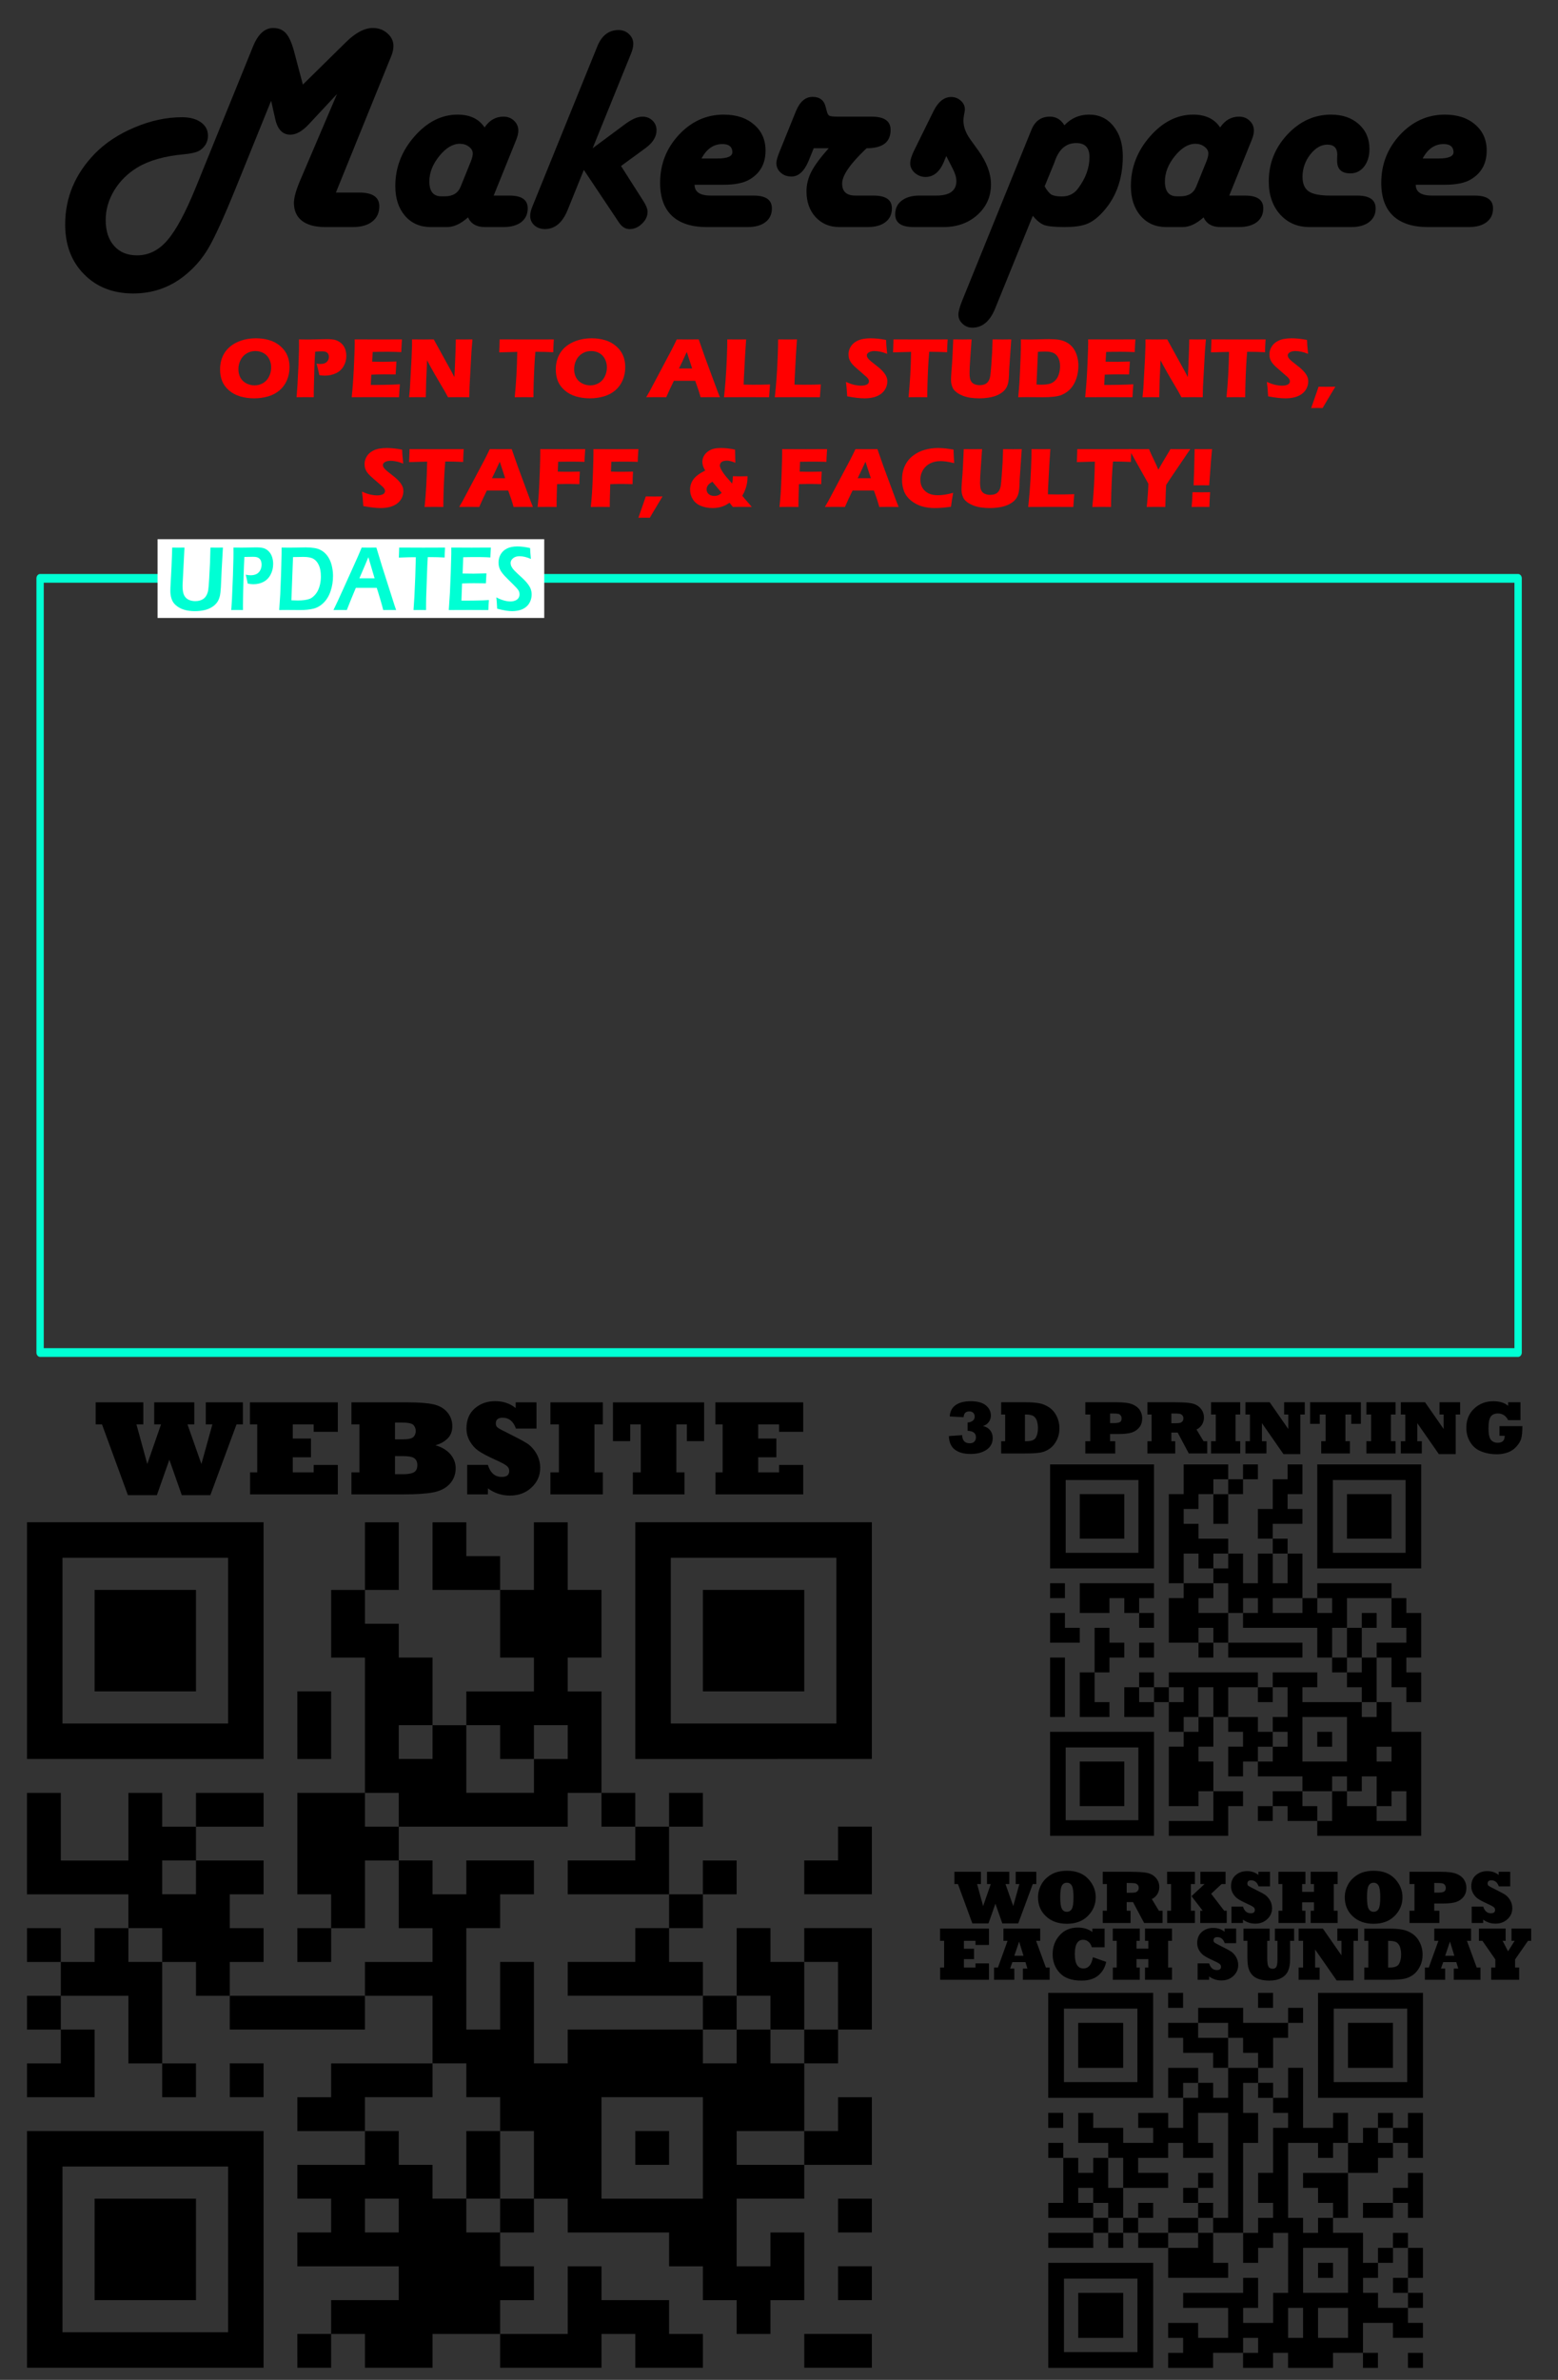 <?xml version="1.0" encoding="UTF-8" standalone="no"?>
<svg
   xmlns:dc="http://purl.org/dc/elements/1.1/"
   xmlns:cc="http://creativecommons.org/ns#"
   xmlns:rdf="http://www.w3.org/1999/02/22-rdf-syntax-ns#"
   xmlns:svg="http://www.w3.org/2000/svg"
   xmlns="http://www.w3.org/2000/svg"
   xmlns:sodipodi="http://sodipodi.sourceforge.net/DTD/sodipodi-0.dtd"
   xmlns:inkscape="http://www.inkscape.org/namespaces/inkscape"
   sodipodi:docname="board-makerspace-1-paths.svg"
   inkscape:version="1.0 (4035a4fb49, 2020-05-01)"
   id="svg8"
   version="1.1"
   viewBox="0 0 570 870"
   height="870mm"
   width="570mm">
  <rect x="0" y="0" width="570" height="870" fill="#333333" stroke="none"/>
  <defs
     id="defs2">
    <pattern
       id="EMFhbasepattern"
       patternUnits="userSpaceOnUse"
       width="6"
       height="6"
       x="0"
       y="0" />
    <pattern
       id="EMFhbasepattern-2"
       patternUnits="userSpaceOnUse"
       width="6"
       height="6"
       x="0"
       y="0" />
    <pattern
       id="EMFhbasepattern-5"
       patternUnits="userSpaceOnUse"
       width="6"
       height="6"
       x="0"
       y="0" />
  </defs>
  <sodipodi:namedview
     inkscape:window-maximized="1"
     inkscape:window-y="-8"
     inkscape:window-x="-8"
     inkscape:window-height="1017"
     inkscape:window-width="1920"
     showgrid="false"
     inkscape:document-rotation="0"
     inkscape:current-layer="layer2"
     inkscape:document-units="mm"
     inkscape:cy="1623.6055"
     inkscape:cx="732.92807"
     inkscape:zoom="0.1767767"
     inkscape:pageshadow="2"
     inkscape:pageopacity="0.0"
     borderopacity="1.0"
     bordercolor="#666666"
     pagecolor="#ffffff"
     id="base" />
  <g
     style="display:inline"
     inkscape:label="3red"
     id="layer2"
     inkscape:groupmode="layer">
    <g
       style="font-size:31.729px;line-height:1.25;font-family:sans-serif;text-align:center;text-anchor:middle;stroke-width:0.744"
       id="text835"
       aria-label="OPEN TO ALL STUDENTS, 
STAFF, &amp; FACULTY!">
      <path
         id="path7819"
         style="font-style:normal;font-variant:normal;font-weight:normal;font-stretch:normal;font-size:31.729px;font-family:'Eras Bold ITC';-inkscape-font-specification:'Eras Bold ITC';text-align:center;text-anchor:middle;fill:#ff0000;fill-opacity:1;stroke-width:0.744"
         d="m 93.711,123.667 q 2.479,0 4.772,0.666 2.293,0.666 4.013,2.138 1.72,1.456 2.572,3.362 0.852,1.906 0.852,4.384 0,2.603 -0.945,4.787 -0.93,2.169 -2.696,3.687 -1.766,1.518 -4.214,2.231 -2.448,0.697 -5.097,0.697 -2.618,0 -5.02,-0.682 -2.401,-0.697 -4.183,-2.231 -1.766,-1.549 -2.51,-3.439 -0.744,-1.89 -0.744,-4.199 0,-3.393 1.565,-5.949 1.58,-2.572 4.663,-4.013 3.099,-1.441 6.972,-1.441 z m -0.279,4.663 q -1.782,0 -3.222,0.883 -1.441,0.868 -2.215,2.432 -0.775,1.549 -0.775,3.331 0,1.642 0.697,3.006 0.713,1.363 2.153,2.138 1.441,0.759 3.052,0.759 1.72,0 3.145,-0.852 1.441,-0.868 2.184,-2.417 0.759,-1.565 0.759,-3.269 0,-1.658 -0.697,-3.052 -0.697,-1.41 -2.045,-2.184 -1.348,-0.775 -3.037,-0.775 z" />
      <path
         id="path7821"
         style="font-style:normal;font-variant:normal;font-weight:normal;font-stretch:normal;font-size:31.729px;font-family:'Eras Bold ITC';-inkscape-font-specification:'Eras Bold ITC';text-align:center;text-anchor:middle;fill:#ff0000;fill-opacity:1;stroke-width:0.744"
         d="m 108.491,145.217 0.31,-3.966 0.403,-7.746 0.17,-5.484 q 0.015,-0.883 0.015,-1.766 0,-0.666 -0.015,-2.184 2.045,0.046 3.284,0.046 1.193,0 3.269,-0.062 2.076,-0.077 3.517,-0.077 2.076,0 3.068,0.263 1.007,0.263 1.813,0.837 0.806,0.558 1.332,1.317 0.527,0.759 0.79,1.735 0.263,0.961 0.263,1.968 0,2.076 -1.007,3.796 -1.007,1.72 -2.835,2.572 -1.828,0.852 -4.106,0.852 -0.837,0 -1.937,-0.186 -0.124,-0.713 -0.465,-2.123 -0.341,-1.41 -0.558,-2.092 0.682,0.139 1.425,0.139 1.565,0 2.324,-0.744 0.775,-0.759 0.775,-1.844 0,-0.527 -0.17,-0.93 -0.17,-0.418 -0.542,-0.682 -0.372,-0.263 -0.821,-0.341 -0.449,-0.077 -1.023,-0.077 -0.558,0 -1.162,0.031 l -1.301,0.093 q -0.201,2.99 -0.31,6.646 -0.201,6.662 -0.201,7.994 v 2.014 l -3.083,-0.031 q -0.651,0 -3.222,0.031 z" />
      <path
         id="path7823"
         style="font-style:normal;font-variant:normal;font-weight:normal;font-stretch:normal;font-size:31.729px;font-family:'Eras Bold ITC';-inkscape-font-specification:'Eras Bold ITC';text-align:center;text-anchor:middle;fill:#ff0000;fill-opacity:1;stroke-width:0.744"
         d="m 128.678,145.217 q 0.387,-3.997 0.558,-6.693 0.186,-2.696 0.356,-7.158 0.186,-4.477 0.186,-5.934 l -0.015,-1.363 q 3.656,0.031 8.846,0.031 4.787,0 8.444,-0.031 l -0.031,0.511 q -0.015,0.186 -0.077,1.348 l -0.093,1.689 q -0.031,0.542 -0.031,1.1 -2.99,-0.124 -5.02,-0.124 -2.231,0 -3.021,0.015 -0.775,0 -2.432,0.062 l -0.186,3.548 q 1.828,0.046 4.261,0.046 0.868,0 4.617,-0.108 -0.155,1.983 -0.294,4.725 -2.68,-0.031 -4.121,-0.031 -2.138,0 -4.787,0.108 l -0.186,3.765 h 1.782 q 0.79,0 3.269,-0.046 l 3.207,-0.077 q 0.713,-0.015 2.386,-0.124 -0.186,2.293 -0.31,4.741 -3.78,-0.031 -8.289,-0.031 l -6.817,0.015 z" />
      <path
         id="path7825"
         style="font-style:normal;font-variant:normal;font-weight:normal;font-stretch:normal;font-size:31.729px;font-family:'Eras Bold ITC';-inkscape-font-specification:'Eras Bold ITC';text-align:center;text-anchor:middle;fill:#ff0000;fill-opacity:1;stroke-width:0.744"
         d="m 149.656,145.217 0.31,-3.253 0.604,-11.031 0.17,-4.446 v -2.417 q 2.401,0.031 4.245,0.031 1.317,0 3.703,-0.031 l 6.631,12.022 0.914,1.766 q 0.17,-2.603 0.341,-7.297 0.186,-4.694 0.186,-6.491 1.906,0.031 3.052,0.031 0.527,0 3.037,-0.031 l -0.372,4.617 -0.697,12.828 -0.093,3.703 q -2.014,-0.031 -3.765,-0.031 -1.456,0 -4.028,0.031 -0.806,-1.518 -1.193,-2.2 l -2.603,-4.415 q -1.286,-2.169 -2.37,-4.152 -0.713,-1.255 -1.472,-2.758 l -0.325,7.344 -0.155,6.182 q -1.921,-0.031 -2.928,-0.031 -0.852,0 -3.192,0.031 z" />
      <path
         id="path7827"
         style="font-style:normal;font-variant:normal;font-weight:normal;font-stretch:normal;font-size:31.729px;font-family:'Eras Bold ITC';-inkscape-font-specification:'Eras Bold ITC';text-align:center;text-anchor:middle;fill:#ff0000;fill-opacity:1;stroke-width:0.744"
         d="m 188.31,145.217 q 0.775,-7.529 0.93,-16.577 l -6.6,0.17 0.077,-1.72 q 0.062,-1.379 0.093,-3.021 4.4,0.031 10.256,0.031 l 3.827,-0.015 h 3.718 l 2.014,-0.015 -0.093,1.503 q -0.062,1.208 -0.093,1.999 -0.015,0.79 -0.015,1.193 -3.315,-0.155 -5.469,-0.155 h -1.084 q -0.232,2.742 -0.356,5.066 -0.17,3.331 -0.263,6.476 -0.093,3.13 -0.093,5.066 -2.541,-0.031 -3.284,-0.031 -0.666,0 -3.563,0.031 z" />
      <path
         id="path7829"
         style="font-style:normal;font-variant:normal;font-weight:normal;font-stretch:normal;font-size:31.729px;font-family:'Eras Bold ITC';-inkscape-font-specification:'Eras Bold ITC';text-align:center;text-anchor:middle;fill:#ff0000;fill-opacity:1;stroke-width:0.744"
         d="m 216.538,123.667 q 2.479,0 4.772,0.666 2.293,0.666 4.013,2.138 1.72,1.456 2.572,3.362 0.852,1.906 0.852,4.384 0,2.603 -0.945,4.787 -0.93,2.169 -2.696,3.687 -1.766,1.518 -4.214,2.231 -2.448,0.697 -5.097,0.697 -2.618,0 -5.02,-0.682 -2.401,-0.697 -4.183,-2.231 -1.766,-1.549 -2.51,-3.439 -0.744,-1.89 -0.744,-4.199 0,-3.393 1.565,-5.949 1.58,-2.572 4.663,-4.013 3.099,-1.441 6.972,-1.441 z m -0.279,4.663 q -1.782,0 -3.222,0.883 -1.441,0.868 -2.215,2.432 -0.775,1.549 -0.775,3.331 0,1.642 0.697,3.006 0.713,1.363 2.153,2.138 1.441,0.759 3.052,0.759 1.72,0 3.145,-0.852 1.441,-0.868 2.184,-2.417 0.759,-1.565 0.759,-3.269 0,-1.658 -0.697,-3.052 -0.697,-1.41 -2.045,-2.184 -1.348,-0.775 -3.037,-0.775 z" />
      <path
         id="path7831"
         style="font-style:normal;font-variant:normal;font-weight:normal;font-stretch:normal;font-size:31.729px;font-family:'Eras Bold ITC';-inkscape-font-specification:'Eras Bold ITC';text-align:center;text-anchor:middle;fill:#ff0000;fill-opacity:1;stroke-width:0.744"
         d="m 236.415,145.217 1.286,-2.231 8.01,-15.09 0.852,-1.689 q 0.372,-0.744 1.038,-2.138 2.727,0.031 3.982,0.031 2.184,0 4.044,-0.031 l 2.262,6.46 4.601,12.425 0.899,2.262 q -2.68,-0.031 -3.253,-0.031 -1.301,0 -3.827,0.031 -0.682,-2.556 -1.968,-6.011 h -7.808 q -1.348,2.727 -2.789,6.011 -2.882,-0.031 -3.532,-0.031 -1.177,0 -3.796,0.031 z m 11.991,-10.52 h 4.818 q -1.797,-5.469 -1.968,-6.027 -1.023,2.277 -1.735,3.734 z" />
      <path
         id="path7833"
         style="font-style:normal;font-variant:normal;font-weight:normal;font-stretch:normal;font-size:31.729px;font-family:'Eras Bold ITC';-inkscape-font-specification:'Eras Bold ITC';text-align:center;text-anchor:middle;fill:#ff0000;fill-opacity:1;stroke-width:0.744"
         d="m 264.875,145.217 q 0.387,-3.656 0.558,-5.965 0.325,-4.214 0.48,-8.366 0.17,-4.168 0.17,-6.817 2.107,0.031 3.734,0.031 1.1,0 3.161,-0.031 l -0.372,5.608 -0.465,8.769 -0.062,2.153 q 2.665,0.046 3.47,0.046 4.075,0 6.166,-0.108 l -0.341,4.679 q -4.075,-0.031 -7.762,-0.031 -4.989,0 -8.738,0.031 z" />
      <path
         id="path7835"
         style="font-style:normal;font-variant:normal;font-weight:normal;font-stretch:normal;font-size:31.729px;font-family:'Eras Bold ITC';-inkscape-font-specification:'Eras Bold ITC';text-align:center;text-anchor:middle;fill:#ff0000;fill-opacity:1;stroke-width:0.744"
         d="m 283.466,145.217 q 0.387,-3.656 0.558,-5.965 0.325,-4.214 0.48,-8.366 0.17,-4.168 0.17,-6.817 2.107,0.031 3.734,0.031 1.1,0 3.161,-0.031 l -0.372,5.608 -0.465,8.769 -0.062,2.153 q 2.665,0.046 3.47,0.046 4.075,0 6.166,-0.108 l -0.341,4.679 q -4.075,-0.031 -7.762,-0.031 -4.989,0 -8.738,0.031 z" />
      <path
         id="path7837"
         style="font-style:normal;font-variant:normal;font-weight:normal;font-stretch:normal;font-size:31.729px;font-family:'Eras Bold ITC';-inkscape-font-specification:'Eras Bold ITC';text-align:center;text-anchor:middle;fill:#ff0000;fill-opacity:1;stroke-width:0.744"
         d="m 309.959,144.892 q -0.201,-3.3 -0.465,-5.283 1.735,0.775 3.083,1.084 1.363,0.294 2.386,0.294 1.348,0 2.138,-0.387 0.806,-0.403 0.806,-1.177 0,-0.263 -0.077,-0.496 -0.077,-0.248 -0.294,-0.542 -0.217,-0.31 -0.62,-0.666 l -2.913,-2.541 q -1.023,-0.868 -1.425,-1.255 -0.821,-0.79 -1.286,-1.472 -0.449,-0.682 -0.666,-1.379 -0.201,-0.713 -0.201,-1.503 0,-0.945 0.325,-1.844 0.341,-0.914 1.007,-1.704 0.666,-0.79 1.766,-1.363 1.1,-0.573 2.355,-0.775 1.255,-0.217 2.587,-0.217 2.618,0 5.701,0.604 0.046,1.069 0.108,1.968 0.062,0.883 0.294,3.114 -1.425,-0.573 -2.603,-0.79 -1.177,-0.232 -2.03,-0.232 -1.208,0 -2.014,0.449 -0.79,0.449 -0.79,1.115 0,0.31 0.124,0.604 0.124,0.294 0.465,0.697 0.341,0.387 0.899,0.868 0.558,0.465 1.751,1.394 l 1.115,0.883 q 0.496,0.403 1.069,0.976 0.573,0.573 0.992,1.131 0.418,0.558 0.635,1.023 0.232,0.465 0.341,0.945 0.108,0.465 0.108,1.007 0,1.394 -0.666,2.665 -0.666,1.255 -1.89,2.076 -1.224,0.806 -2.696,1.131 -1.456,0.325 -3.083,0.325 -2.51,0 -6.337,-0.728 z" />
      <path
         id="path7839"
         style="font-style:normal;font-variant:normal;font-weight:normal;font-stretch:normal;font-size:31.729px;font-family:'Eras Bold ITC';-inkscape-font-specification:'Eras Bold ITC';text-align:center;text-anchor:middle;fill:#ff0000;fill-opacity:1;stroke-width:0.744"
         d="m 332.392,145.217 q 0.775,-7.529 0.93,-16.577 l -6.6,0.17 0.077,-1.72 q 0.062,-1.379 0.093,-3.021 4.4,0.031 10.256,0.031 l 3.827,-0.015 h 3.718 l 2.014,-0.015 -0.093,1.503 q -0.062,1.208 -0.093,1.999 -0.015,0.79 -0.015,1.193 -3.315,-0.155 -5.469,-0.155 h -1.084 q -0.232,2.742 -0.356,5.066 -0.17,3.331 -0.263,6.476 -0.093,3.13 -0.093,5.066 -2.541,-0.031 -3.284,-0.031 -0.666,0 -3.563,0.031 z" />
      <path
         id="path7841"
         style="font-style:normal;font-variant:normal;font-weight:normal;font-stretch:normal;font-size:31.729px;font-family:'Eras Bold ITC';-inkscape-font-specification:'Eras Bold ITC';text-align:center;text-anchor:middle;fill:#ff0000;fill-opacity:1;stroke-width:0.744"
         d="m 348.753,124.07 q 2.417,0.031 3.408,0.031 1.239,0 3.3,-0.031 l -0.465,6.584 q -0.139,1.859 -0.217,3.486 -0.062,1.627 -0.062,2.246 0,1.177 0.17,1.968 0.17,0.79 0.62,1.348 0.449,0.542 1.239,0.821 0.806,0.279 1.673,0.279 0.744,0 1.394,-0.17 0.511,-0.139 0.914,-0.387 0.356,-0.232 0.62,-0.542 0.325,-0.372 0.573,-0.93 0.248,-0.527 0.372,-1.363 0.139,-0.852 0.372,-3.873 0.201,-2.572 0.31,-4.71 0.093,-2.076 0.17,-4.756 2.339,0.031 3.687,0.031 l 3.145,-0.031 -0.759,11 q -0.015,0.31 -0.015,0.511 -0.062,3.222 -0.403,4.555 -0.325,1.317 -1.1,2.293 -0.775,0.976 -2.262,1.766 -1.487,0.775 -3.377,1.1 -1.89,0.325 -3.827,0.325 -1.735,0 -3.346,-0.248 -1.487,-0.248 -2.68,-0.713 -1.193,-0.48 -2.076,-1.115 -0.806,-0.589 -1.239,-1.193 -0.434,-0.62 -0.682,-1.472 -0.279,-0.961 -0.279,-2.061 0,-0.372 0.031,-1.115 0.031,-0.759 0.139,-2.169 l 0.201,-2.479 q 0.077,-0.976 0.17,-2.866 z" />
      <path
         id="path7843"
         style="font-style:normal;font-variant:normal;font-weight:normal;font-stretch:normal;font-size:31.729px;font-family:'Eras Bold ITC';-inkscape-font-specification:'Eras Bold ITC';text-align:center;text-anchor:middle;fill:#ff0000;fill-opacity:1;stroke-width:0.744"
         d="m 372.518,145.217 q 0.341,-3.532 0.465,-5.655 0.186,-3.161 0.372,-8.18 0.139,-3.842 0.139,-5.5 v -1.813 q 1.813,0.046 3.13,0.046 1.27,0 3.331,-0.062 2.061,-0.077 3.873,-0.077 2.076,0 3.641,0.248 1.565,0.248 2.913,1.023 1.363,0.775 2.277,2.03 0.914,1.255 1.394,2.944 0.48,1.673 0.48,3.455 0,1.751 -0.372,3.377 -0.372,1.611 -1.038,2.913 -0.666,1.301 -1.565,2.246 -0.883,0.93 -2.03,1.596 -0.852,0.496 -1.72,0.775 -0.868,0.279 -2.37,0.449 -1.673,0.186 -3.796,0.186 l -6.259,-0.046 q -0.883,0 -2.866,0.046 z m 6.693,-4.663 q 0.852,0.077 1.782,0.077 1.58,0 2.82,-0.279 1.239,-0.279 2.169,-1.193 0.945,-0.914 1.394,-2.339 0.449,-1.441 0.449,-2.944 0,-1.844 -0.666,-3.099 -0.666,-1.27 -1.782,-1.766 -1.1,-0.496 -3.006,-0.496 -1.115,0 -2.634,0.093 z" />
      <path
         id="path7845"
         style="font-style:normal;font-variant:normal;font-weight:normal;font-stretch:normal;font-size:31.729px;font-family:'Eras Bold ITC';-inkscape-font-specification:'Eras Bold ITC';text-align:center;text-anchor:middle;fill:#ff0000;fill-opacity:1;stroke-width:0.744"
         d="m 397.012,145.217 q 0.387,-3.997 0.558,-6.693 0.186,-2.696 0.356,-7.158 0.186,-4.477 0.186,-5.934 l -0.015,-1.363 q 3.656,0.031 8.846,0.031 4.787,0 8.444,-0.031 l -0.031,0.511 q -0.015,0.186 -0.077,1.348 l -0.093,1.689 q -0.031,0.542 -0.031,1.1 -2.99,-0.124 -5.02,-0.124 -2.231,0 -3.021,0.015 -0.775,0 -2.432,0.062 l -0.186,3.548 q 1.828,0.046 4.261,0.046 0.868,0 4.617,-0.108 -0.155,1.983 -0.294,4.725 -2.68,-0.031 -4.121,-0.031 -2.138,0 -4.787,0.108 l -0.186,3.765 h 1.782 q 0.79,0 3.269,-0.046 l 3.207,-0.077 q 0.713,-0.015 2.386,-0.124 -0.186,2.293 -0.31,4.741 -3.78,-0.031 -8.289,-0.031 l -6.817,0.015 z" />
      <path
         id="path7847"
         style="font-style:normal;font-variant:normal;font-weight:normal;font-stretch:normal;font-size:31.729px;font-family:'Eras Bold ITC';-inkscape-font-specification:'Eras Bold ITC';text-align:center;text-anchor:middle;fill:#ff0000;fill-opacity:1;stroke-width:0.744"
         d="m 417.99,145.217 0.31,-3.253 0.604,-11.031 0.17,-4.446 v -2.417 q 2.401,0.031 4.245,0.031 1.317,0 3.703,-0.031 l 6.631,12.022 0.914,1.766 q 0.17,-2.603 0.341,-7.297 0.186,-4.694 0.186,-6.491 1.906,0.031 3.052,0.031 0.527,0 3.037,-0.031 l -0.372,4.617 -0.697,12.828 -0.093,3.703 q -2.014,-0.031 -3.765,-0.031 -1.456,0 -4.028,0.031 -0.806,-1.518 -1.193,-2.2 l -2.603,-4.415 q -1.286,-2.169 -2.37,-4.152 -0.713,-1.255 -1.472,-2.758 l -0.325,7.344 -0.155,6.182 q -1.921,-0.031 -2.928,-0.031 -0.852,0 -3.192,0.031 z" />
      <path
         id="path7849"
         style="font-style:normal;font-variant:normal;font-weight:normal;font-stretch:normal;font-size:31.729px;font-family:'Eras Bold ITC';-inkscape-font-specification:'Eras Bold ITC';text-align:center;text-anchor:middle;fill:#ff0000;fill-opacity:1;stroke-width:0.744"
         d="m 448.712,145.217 q 0.775,-7.529 0.93,-16.577 l -6.6,0.17 0.077,-1.72 q 0.062,-1.379 0.093,-3.021 4.4,0.031 10.256,0.031 l 3.827,-0.015 h 3.718 l 2.014,-0.015 -0.093,1.503 q -0.062,1.208 -0.093,1.999 -0.015,0.79 -0.015,1.193 -3.315,-0.155 -5.469,-0.155 h -1.084 q -0.232,2.742 -0.356,5.066 -0.17,3.331 -0.263,6.476 -0.093,3.13 -0.093,5.066 -2.541,-0.031 -3.284,-0.031 -0.666,0 -3.563,0.031 z" />
      <path
         id="path7851"
         style="font-style:normal;font-variant:normal;font-weight:normal;font-stretch:normal;font-size:31.729px;font-family:'Eras Bold ITC';-inkscape-font-specification:'Eras Bold ITC';text-align:center;text-anchor:middle;fill:#ff0000;fill-opacity:1;stroke-width:0.744"
         d="m 463.956,144.892 q -0.201,-3.3 -0.465,-5.283 1.735,0.775 3.083,1.084 1.363,0.294 2.386,0.294 1.348,0 2.138,-0.387 0.806,-0.403 0.806,-1.177 0,-0.263 -0.077,-0.496 -0.077,-0.248 -0.294,-0.542 -0.217,-0.31 -0.62,-0.666 l -2.913,-2.541 q -1.023,-0.868 -1.425,-1.255 -0.821,-0.79 -1.286,-1.472 -0.449,-0.682 -0.666,-1.379 -0.201,-0.713 -0.201,-1.503 0,-0.945 0.325,-1.844 0.341,-0.914 1.007,-1.704 0.666,-0.79 1.766,-1.363 1.1,-0.573 2.355,-0.775 1.255,-0.217 2.587,-0.217 2.618,0 5.701,0.604 0.046,1.069 0.108,1.968 0.062,0.883 0.294,3.114 -1.425,-0.573 -2.603,-0.79 -1.177,-0.232 -2.03,-0.232 -1.208,0 -2.014,0.449 -0.79,0.449 -0.79,1.115 0,0.31 0.124,0.604 0.124,0.294 0.465,0.697 0.341,0.387 0.899,0.868 0.558,0.465 1.751,1.394 l 1.115,0.883 q 0.496,0.403 1.069,0.976 0.573,0.573 0.992,1.131 0.418,0.558 0.635,1.023 0.232,0.465 0.341,0.945 0.108,0.465 0.108,1.007 0,1.394 -0.666,2.665 -0.666,1.255 -1.89,2.076 -1.224,0.806 -2.696,1.131 -1.456,0.325 -3.083,0.325 -2.51,0 -6.337,-0.728 z" />
      <path
         id="path7853"
         style="font-style:normal;font-variant:normal;font-weight:normal;font-stretch:normal;font-size:31.729px;font-family:'Eras Bold ITC';-inkscape-font-specification:'Eras Bold ITC';text-align:center;text-anchor:middle;fill:#ff0000;fill-opacity:1;stroke-width:0.744"
         d="m 479.697,149.183 1.875,-5.376 0.837,-2.448 q 2.153,0.031 3.145,0.031 0.79,0 2.99,-0.031 -0.775,1.317 -1.596,2.649 -0.821,1.332 -1.611,2.696 -0.775,1.363 -1.456,2.463 -1.363,-0.031 -2.045,-0.031 -0.852,0 -2.138,0.046 z" />
      <path
         id="path7855"
         style="font-style:normal;font-variant:normal;font-weight:normal;font-stretch:normal;font-size:31.729px;font-family:'Eras Bold ITC';-inkscape-font-specification:'Eras Bold ITC';text-align:center;text-anchor:middle;fill:#ff0000;fill-opacity:1;stroke-width:0.744"
         d="m 132.908,185.004 q -0.201,-3.3 -0.465,-5.283 1.735,0.775 3.083,1.084 1.363,0.294 2.386,0.294 1.348,0 2.138,-0.387 0.806,-0.403 0.806,-1.177 0,-0.263 -0.077,-0.496 -0.077,-0.248 -0.294,-0.542 -0.217,-0.31 -0.62,-0.666 l -2.913,-2.541 q -1.023,-0.868 -1.425,-1.255 -0.821,-0.79 -1.286,-1.472 -0.449,-0.682 -0.666,-1.379 -0.201,-0.713 -0.201,-1.503 0,-0.945 0.325,-1.844 0.341,-0.914 1.007,-1.704 0.666,-0.79 1.766,-1.363 1.1,-0.573 2.355,-0.775 1.255,-0.217 2.587,-0.217 2.618,0 5.701,0.604 0.046,1.069 0.108,1.968 0.062,0.883 0.294,3.114 -1.425,-0.573 -2.603,-0.79 -1.177,-0.232 -2.03,-0.232 -1.208,0 -2.014,0.449 -0.79,0.449 -0.79,1.115 0,0.31 0.124,0.604 0.124,0.294 0.465,0.697 0.341,0.387 0.899,0.868 0.558,0.465 1.751,1.394 l 1.115,0.883 q 0.496,0.403 1.069,0.976 0.573,0.573 0.992,1.131 0.418,0.558 0.635,1.023 0.232,0.465 0.341,0.945 0.108,0.465 0.108,1.007 0,1.394 -0.666,2.665 -0.666,1.255 -1.89,2.076 -1.224,0.806 -2.696,1.131 -1.456,0.325 -3.083,0.325 -2.51,0 -6.337,-0.728 z" />
      <path
         id="path7857"
         style="font-style:normal;font-variant:normal;font-weight:normal;font-stretch:normal;font-size:31.729px;font-family:'Eras Bold ITC';-inkscape-font-specification:'Eras Bold ITC';text-align:center;text-anchor:middle;fill:#ff0000;fill-opacity:1;stroke-width:0.744"
         d="m 155.341,185.329 q 0.775,-7.529 0.93,-16.577 l -6.6,0.17 0.077,-1.72 q 0.062,-1.379 0.093,-3.021 4.4,0.031 10.256,0.031 l 3.827,-0.015 h 3.718 l 2.014,-0.015 -0.093,1.503 q -0.062,1.208 -0.093,1.999 -0.015,0.79 -0.015,1.193 -3.315,-0.155 -5.469,-0.155 h -1.084 q -0.232,2.742 -0.356,5.066 -0.17,3.331 -0.263,6.476 -0.093,3.13 -0.093,5.066 -2.541,-0.031 -3.284,-0.031 -0.666,0 -3.563,0.031 z" />
      <path
         id="path7859"
         style="font-style:normal;font-variant:normal;font-weight:normal;font-stretch:normal;font-size:31.729px;font-family:'Eras Bold ITC';-inkscape-font-specification:'Eras Bold ITC';text-align:center;text-anchor:middle;fill:#ff0000;fill-opacity:1;stroke-width:0.744"
         d="m 167.999,185.329 1.286,-2.231 8.01,-15.09 0.852,-1.689 q 0.372,-0.744 1.038,-2.138 2.727,0.031 3.982,0.031 2.184,0 4.044,-0.031 l 2.262,6.46 4.601,12.425 0.899,2.262 q -2.68,-0.031 -3.253,-0.031 -1.301,0 -3.827,0.031 -0.682,-2.556 -1.968,-6.011 h -7.808 q -1.348,2.727 -2.789,6.011 -2.882,-0.031 -3.532,-0.031 -1.177,0 -3.796,0.031 z m 11.991,-10.52 h 4.818 q -1.797,-5.469 -1.968,-6.027 -1.023,2.277 -1.735,3.734 z" />
      <path
         id="path7861"
         style="font-style:normal;font-variant:normal;font-weight:normal;font-stretch:normal;font-size:31.729px;font-family:'Eras Bold ITC';-inkscape-font-specification:'Eras Bold ITC';text-align:center;text-anchor:middle;fill:#ff0000;fill-opacity:1;stroke-width:0.744"
         d="m 196.676,185.329 q 0.325,-3.145 0.449,-5.051 0.186,-2.82 0.356,-7.746 0.17,-4.942 0.17,-6.646 v -1.704 q 4.663,0.031 8.676,0.031 4.044,0 7.777,-0.031 -0.248,3.563 -0.248,4.663 l -1.348,-0.046 -1.084,-0.015 -1.084,-0.015 h -3.052 q -0.527,0 -3.083,0.031 l -0.139,3.61 2.246,0.046 h 2.51 q 1.084,0 3.315,-0.046 -0.17,2.928 -0.17,4.586 -2.494,-0.077 -3.703,-0.077 -2.045,0 -4.462,0.077 l -0.155,5.577 -0.015,2.076 v 0.682 l -3.331,-0.031 q -0.387,0 -3.625,0.031 z" />
      <path
         id="path7863"
         style="font-style:normal;font-variant:normal;font-weight:normal;font-stretch:normal;font-size:31.729px;font-family:'Eras Bold ITC';-inkscape-font-specification:'Eras Bold ITC';text-align:center;text-anchor:middle;fill:#ff0000;fill-opacity:1;stroke-width:0.744"
         d="m 216.135,185.329 q 0.325,-3.145 0.449,-5.051 0.186,-2.82 0.356,-7.746 0.17,-4.942 0.17,-6.646 v -1.704 q 4.663,0.031 8.676,0.031 4.044,0 7.777,-0.031 -0.248,3.563 -0.248,4.663 l -1.348,-0.046 -1.085,-0.015 -1.084,-0.015 h -3.052 q -0.527,0 -3.083,0.031 l -0.139,3.61 2.246,0.046 h 2.51 q 1.084,0 3.315,-0.046 -0.17,2.928 -0.17,4.586 -2.494,-0.077 -3.703,-0.077 -2.045,0 -4.462,0.077 l -0.155,5.577 -0.015,2.076 v 0.682 l -3.331,-0.031 q -0.387,0 -3.625,0.031 z" />
      <path
         id="path7865"
         style="font-style:normal;font-variant:normal;font-weight:normal;font-stretch:normal;font-size:31.729px;font-family:'Eras Bold ITC';-inkscape-font-specification:'Eras Bold ITC';text-align:center;text-anchor:middle;fill:#ff0000;fill-opacity:1;stroke-width:0.744"
         d="m 233.549,189.296 1.875,-5.376 0.837,-2.448 q 2.153,0.031 3.145,0.031 0.79,0 2.99,-0.031 -0.775,1.317 -1.596,2.649 -0.821,1.332 -1.611,2.696 -0.775,1.363 -1.456,2.463 -1.363,-0.031 -2.045,-0.031 -0.852,0 -2.138,0.046 z" />
      <path
         id="path7867"
         style="font-style:normal;font-variant:normal;font-weight:normal;font-stretch:normal;font-size:31.729px;font-family:'Eras Bold ITC';-inkscape-font-specification:'Eras Bold ITC';text-align:center;text-anchor:middle;fill:#ff0000;fill-opacity:1;stroke-width:0.744"
         d="m 268.128,174.097 q 1.58,0.046 2.742,0.046 1.177,0 2.618,-0.046 0,0.899 -0.062,1.565 -0.062,0.666 -0.232,1.472 -0.17,0.806 -0.434,1.549 -0.263,0.744 -0.511,1.286 -0.248,0.527 -0.682,1.27 0.992,1.239 1.89,2.231 0.899,0.992 1.58,1.859 -2.2,-0.031 -3.532,-0.031 -1.782,0 -3.377,0.031 l -1.224,-1.534 q -0.759,0.496 -1.301,0.79 -0.527,0.294 -1.317,0.573 -0.79,0.279 -1.689,0.418 -0.899,0.155 -1.828,0.155 -2.386,0 -4.353,-0.79 -1.952,-0.806 -2.959,-2.432 -0.992,-1.642 -0.992,-3.501 0,-2.107 1.224,-3.78 1.224,-1.689 4.307,-3.207 -0.589,-1.007 -0.821,-1.751 -0.217,-0.759 -0.217,-1.425 0,-1.084 0.542,-2.107 0.542,-1.023 1.58,-1.751 1.038,-0.728 2.138,-0.961 1.1,-0.248 2.51,-0.248 2.479,0 5.19,0.589 l 0.093,4.152 0.015,0.651 q -1.084,-0.449 -1.813,-0.604 -0.713,-0.17 -1.332,-0.17 -0.759,0 -1.348,0.217 -0.573,0.201 -0.868,0.635 -0.294,0.434 -0.294,0.883 0,0.279 0.077,0.589 0.093,0.294 0.356,0.837 0.279,0.542 0.806,1.317 0.542,0.759 0.899,1.208 0.372,0.434 1.1,1.255 l 1.224,1.441 q 0.108,-0.356 0.139,-0.589 0.046,-0.232 0.093,-0.79 0.046,-0.573 0.062,-1.301 z m -4.09,6.089 q -0.589,-0.744 -1.503,-1.797 -0.914,-1.054 -1.906,-2.293 -0.511,0.325 -0.806,0.527 -0.279,0.201 -0.511,0.434 -0.232,0.217 -0.434,0.542 -0.186,0.325 -0.279,0.651 -0.093,0.31 -0.093,0.651 0,0.697 0.372,1.27 0.387,0.558 1.038,0.852 0.666,0.279 1.456,0.279 0.573,0 1.038,-0.139 0.465,-0.139 0.79,-0.341 0.341,-0.217 0.837,-0.635 z" />
      <path
         id="path7869"
         style="font-style:normal;font-variant:normal;font-weight:normal;font-stretch:normal;font-size:31.729px;font-family:'Eras Bold ITC';-inkscape-font-specification:'Eras Bold ITC';text-align:center;text-anchor:middle;fill:#ff0000;fill-opacity:1;stroke-width:0.744"
         d="m 285.17,185.329 q 0.325,-3.145 0.449,-5.051 0.186,-2.82 0.356,-7.746 0.17,-4.942 0.17,-6.646 v -1.704 q 4.663,0.031 8.676,0.031 4.044,0 7.777,-0.031 -0.248,3.563 -0.248,4.663 l -1.348,-0.046 -1.084,-0.015 -1.084,-0.015 h -3.052 q -0.527,0 -3.083,0.031 l -0.139,3.61 2.246,0.046 h 2.51 q 1.084,0 3.315,-0.046 -0.17,2.928 -0.17,4.586 -2.494,-0.077 -3.703,-0.077 -2.045,0 -4.462,0.077 l -0.155,5.577 -0.015,2.076 v 0.682 l -3.331,-0.031 q -0.387,0 -3.625,0.031 z" />
      <path
         id="path7871"
         style="font-style:normal;font-variant:normal;font-weight:normal;font-stretch:normal;font-size:31.729px;font-family:'Eras Bold ITC';-inkscape-font-specification:'Eras Bold ITC';text-align:center;text-anchor:middle;fill:#ff0000;fill-opacity:1;stroke-width:0.744"
         d="m 301.794,185.329 1.286,-2.231 8.01,-15.09 0.852,-1.689 q 0.372,-0.744 1.038,-2.138 2.727,0.031 3.982,0.031 2.184,0 4.044,-0.031 l 2.262,6.46 4.601,12.425 0.899,2.262 q -2.68,-0.031 -3.253,-0.031 -1.301,0 -3.827,0.031 -0.682,-2.556 -1.968,-6.011 h -7.808 q -1.348,2.727 -2.789,6.011 -2.882,-0.031 -3.532,-0.031 -1.177,0 -3.796,0.031 z m 11.991,-10.52 h 4.818 q -1.797,-5.469 -1.968,-6.027 -1.023,2.277 -1.735,3.734 z" />
      <path
         id="path7873"
         style="font-style:normal;font-variant:normal;font-weight:normal;font-stretch:normal;font-size:31.729px;font-family:'Eras Bold ITC';-inkscape-font-specification:'Eras Bold ITC';text-align:center;text-anchor:middle;fill:#ff0000;fill-opacity:1;stroke-width:0.744"
         d="m 348.722,180.17 q -0.186,0.914 -0.449,2.556 -0.263,1.627 -0.356,2.525 -3.315,0.48 -5.918,0.48 -2.51,0 -4.679,-0.62 -2.153,-0.635 -3.966,-2.061 -1.797,-1.441 -2.572,-3.377 -0.775,-1.937 -0.775,-4.338 0,-2.804 1.038,-5.035 1.054,-2.246 3.006,-3.734 1.968,-1.503 4.307,-2.138 2.339,-0.651 4.834,-0.651 2.293,0 5.67,0.589 l 0.031,1.301 q 0.031,0.852 0.093,1.875 l 0.108,1.766 q -1.813,-0.434 -2.944,-0.589 -1.115,-0.155 -2.076,-0.155 -2.092,0 -3.765,0.837 -1.673,0.837 -2.634,2.432 -0.961,1.596 -0.961,3.532 0,1.766 0.806,3.037 0.806,1.255 2.169,1.952 1.379,0.682 3.393,0.682 1.1,0 2.386,-0.17 1.301,-0.186 3.253,-0.697 z" />
      <path
         id="path7875"
         style="font-style:normal;font-variant:normal;font-weight:normal;font-stretch:normal;font-size:31.729px;font-family:'Eras Bold ITC';-inkscape-font-specification:'Eras Bold ITC';text-align:center;text-anchor:middle;fill:#ff0000;fill-opacity:1;stroke-width:0.744"
         d="m 352.595,164.182 q 2.417,0.031 3.408,0.031 1.239,0 3.3,-0.031 l -0.465,6.584 q -0.139,1.859 -0.217,3.486 -0.062,1.627 -0.062,2.246 0,1.177 0.17,1.968 0.17,0.79 0.62,1.348 0.449,0.542 1.239,0.821 0.806,0.279 1.673,0.279 0.744,0 1.394,-0.17 0.511,-0.139 0.914,-0.387 0.356,-0.232 0.62,-0.542 0.325,-0.372 0.573,-0.93 0.248,-0.527 0.372,-1.363 0.139,-0.852 0.372,-3.873 0.201,-2.572 0.31,-4.71 0.093,-2.076 0.17,-4.756 2.339,0.031 3.687,0.031 l 3.145,-0.031 -0.759,11 q -0.015,0.31 -0.015,0.511 -0.062,3.222 -0.403,4.555 -0.325,1.317 -1.1,2.293 -0.775,0.976 -2.262,1.766 -1.487,0.775 -3.377,1.1 -1.89,0.325 -3.827,0.325 -1.735,0 -3.346,-0.248 -1.487,-0.248 -2.68,-0.713 -1.193,-0.48 -2.076,-1.115 -0.806,-0.589 -1.239,-1.193 -0.434,-0.62 -0.682,-1.472 -0.279,-0.961 -0.279,-2.061 0,-0.372 0.031,-1.115 0.031,-0.759 0.139,-2.169 l 0.201,-2.479 q 0.077,-0.976 0.17,-2.866 z" />
      <path
         id="path7877"
         style="font-style:normal;font-variant:normal;font-weight:normal;font-stretch:normal;font-size:31.729px;font-family:'Eras Bold ITC';-inkscape-font-specification:'Eras Bold ITC';text-align:center;text-anchor:middle;fill:#ff0000;fill-opacity:1;stroke-width:0.744"
         d="m 376.175,185.329 q 0.387,-3.656 0.558,-5.965 0.325,-4.214 0.48,-8.366 0.17,-4.168 0.17,-6.817 2.107,0.031 3.734,0.031 1.1,0 3.161,-0.031 l -0.372,5.608 -0.465,8.769 -0.062,2.153 q 2.665,0.046 3.47,0.046 4.075,0 6.166,-0.108 l -0.341,4.679 q -4.075,-0.031 -7.762,-0.031 -4.989,0 -8.738,0.031 z" />
      <path
         id="path7879"
         style="font-style:normal;font-variant:normal;font-weight:normal;font-stretch:normal;font-size:31.729px;font-family:'Eras Bold ITC';-inkscape-font-specification:'Eras Bold ITC';text-align:center;text-anchor:middle;fill:#ff0000;fill-opacity:1;stroke-width:0.744"
         d="m 399.631,185.329 q 0.775,-7.529 0.93,-16.577 l -6.6,0.17 0.077,-1.72 q 0.062,-1.379 0.093,-3.021 4.4,0.031 10.256,0.031 l 3.827,-0.015 h 3.718 l 2.014,-0.015 -0.093,1.503 q -0.062,1.208 -0.093,1.999 -0.015,0.79 -0.015,1.193 -3.315,-0.155 -5.469,-0.155 h -1.084 q -0.232,2.742 -0.356,5.066 -0.17,3.331 -0.263,6.476 -0.093,3.13 -0.093,5.066 -2.541,-0.031 -3.284,-0.031 -0.666,0 -3.563,0.031 z" />
      <path
         id="path7881"
         style="font-style:normal;font-variant:normal;font-weight:normal;font-stretch:normal;font-size:31.729px;font-family:'Eras Bold ITC';-inkscape-font-specification:'Eras Bold ITC';text-align:center;text-anchor:middle;fill:#ff0000;fill-opacity:1;stroke-width:0.744"
         d="m 419.539,185.329 q 0.155,-1.255 0.372,-4.261 0.217,-3.006 0.217,-4.245 l -7.096,-12.642 q 2.339,0.031 3.858,0.031 1.456,0 3.486,-0.031 0.62,1.549 1.673,3.703 1.069,2.138 1.735,3.827 1.782,-3.145 2.866,-4.896 1.084,-1.766 1.549,-2.634 1.968,0.031 3.78,0.031 0.961,0 3.486,-0.031 l -6.801,10.024 q -2.03,3.006 -2.03,3.145 l -0.015,0.155 v 0.155 l -0.015,0.155 -0.108,2.355 q -0.108,2.339 -0.17,5.159 -2.184,-0.031 -3.377,-0.031 -1.224,0 -3.408,0.031 z" />
      <path
         id="path7883"
         style="font-style:normal;font-variant:normal;font-weight:normal;font-stretch:normal;font-size:31.729px;font-family:'Eras Bold ITC';-inkscape-font-specification:'Eras Bold ITC';text-align:center;text-anchor:middle;fill:#ff0000;fill-opacity:1;stroke-width:0.744"
         d="m 436.689,177.428 q 0.232,-5.453 0.372,-13.246 1.968,0.031 3.269,0.031 1.038,0 3.099,-0.031 -0.31,2.851 -1.038,13.246 -1.58,-0.031 -2.541,-0.031 -1.41,0 -3.161,0.031 z m -0.728,7.901 q 0.124,-1.441 0.17,-2.2 0.046,-0.775 0.155,-3.192 1.952,0.031 3.331,0.031 1.162,0 3.099,-0.031 -0.217,3.486 -0.263,5.391 -2.355,-0.031 -3.145,-0.031 -1.162,0 -3.346,0.031 z" />
    </g>
  </g>
  <g
     style="display:inline"
     inkscape:label="2blue"
     id="layer3"
     inkscape:groupmode="layer">
    <g
       transform="matrix(2.811,0,0,3.346,-10.601,-17.842)"
       id="g3478">
      <path
         d="M 8.99,68.521 H 201.354 V 153.103 H 8.99 Z"
         style="opacity:1;fill:none;fill-opacity:1;stroke:#00ffd4;stroke-width:0.954;stroke-linecap:round;stroke-linejoin:round;stroke-miterlimit:4;stroke-dasharray:none;stroke-opacity:1"
         id="rect3460" />
      <g
         id="g3471"
         transform="translate(8.07,-1.242)">
        <path
           d="m 16.207,65.483 h 50.327 v 8.606 H 16.207 Z"
           style="opacity:1;fill:#ffffff;fill-opacity:1;stroke:none;stroke-width:1;stroke-linecap:round;stroke-linejoin:round;stroke-miterlimit:4;stroke-dasharray:none;stroke-opacity:1"
           id="rect3466" />
        <g
           style="font-size:10.41px;line-height:1.25;font-family:sans-serif;fill:#00ffd4;fill-opacity:1;stroke-width:0.26"
           id="text3464"
           transform="scale(1.017,0.984)"
           aria-label="UPDATES">
          <path
             id="path7804"
             style="font-style:normal;font-variant:normal;font-weight:normal;font-stretch:normal;font-size:10.41px;font-family:'Eras Demi ITC';-inkscape-font-specification:'Eras Demi ITC';fill:#00ffd4;fill-opacity:1;stroke-width:0.26"
             d="m 17.81,67.479 q 0.59,0.01 0.798,0.01 0.259,0 0.773,-0.01 l -0.239,4.102 q -0.005,0.071 -0.005,0.152 0,0.686 0.193,1.032 0.198,0.346 0.574,0.503 0.381,0.158 0.869,0.158 0.31,0 0.59,-0.071 0.229,-0.061 0.417,-0.168 0.152,-0.091 0.269,-0.213 0.137,-0.147 0.229,-0.341 0.097,-0.188 0.142,-0.427 0.066,-0.361 0.122,-1.255 l 0.107,-1.769 q 0.036,-0.773 0.056,-1.703 0.574,0.01 0.854,0.01 l 0.742,-0.01 -0.158,2.45 -0.102,1.947 q -0.046,0.681 -0.142,1.017 -0.081,0.28 -0.229,0.518 -0.142,0.213 -0.341,0.381 -0.254,0.219 -0.595,0.376 -0.381,0.178 -0.808,0.259 -0.59,0.112 -1.215,0.112 -0.64,0 -1.2,-0.117 -0.478,-0.102 -0.879,-0.315 -0.396,-0.213 -0.63,-0.478 -0.188,-0.213 -0.3,-0.534 -0.127,-0.356 -0.127,-0.793 0,-0.152 0.01,-0.391 0.01,-0.244 0.036,-0.625 l 0.046,-0.717 q 0.025,-0.335 0.056,-0.986 l 0.051,-1.103 q 0.02,-0.452 0.036,-1.001 z" />
          <path
             id="path7806"
             style="font-style:normal;font-variant:normal;font-weight:normal;font-stretch:normal;font-size:10.41px;font-family:'Eras Demi ITC';-inkscape-font-specification:'Eras Demi ITC';fill:#00ffd4;fill-opacity:1;stroke-width:0.26"
             d="m 25.368,74.417 0.091,-1.205 0.127,-2.669 0.061,-1.937 q 0.005,-0.264 0.005,-0.534 0,-0.198 -0.005,-0.595 0.651,0.01 1.057,0.01 0.325,0 0.905,-0.015 0.579,-0.015 0.92,-0.015 0.701,0 1.032,0.102 0.351,0.112 0.615,0.351 0.264,0.239 0.402,0.574 0.152,0.376 0.152,0.808 0,0.656 -0.33,1.194 -0.325,0.534 -0.905,0.798 -0.579,0.264 -1.286,0.264 -0.346,0 -0.737,-0.071 -0.112,-0.529 -0.254,-0.991 0.315,0.066 0.625,0.066 0.422,0 0.732,-0.127 0.31,-0.127 0.493,-0.412 0.183,-0.29 0.183,-0.651 0,-0.213 -0.076,-0.391 -0.076,-0.178 -0.224,-0.285 -0.142,-0.107 -0.32,-0.142 -0.173,-0.041 -0.498,-0.041 -0.285,0 -0.574,0.01 -0.29,0.01 -0.513,0.01 -0.061,0.996 -0.091,1.906 l -0.061,1.942 q -0.03,1.032 -0.03,1.515 0,0.183 0.005,0.529 l -0.737,-0.01 q -0.142,0 -0.762,0.01 z" />
          <path
             id="path7808"
             style="font-style:normal;font-variant:normal;font-weight:normal;font-stretch:normal;font-size:10.41px;font-family:'Eras Demi ITC';-inkscape-font-specification:'Eras Demi ITC';fill:#00ffd4;fill-opacity:1;stroke-width:0.26"
             d="m 31.503,74.417 0.137,-1.769 0.102,-2.211 0.066,-2.201 q 0.005,-0.142 0.005,-0.757 0.564,0.01 1.062,0.01 0.371,0 0.976,-0.015 0.61,-0.015 1.052,-0.015 0.6,0 1.108,0.071 0.513,0.071 0.895,0.269 0.381,0.193 0.661,0.488 0.28,0.295 0.457,0.656 0.178,0.356 0.269,0.798 0.097,0.437 0.097,0.895 0,0.874 -0.305,1.667 -0.3,0.788 -0.9,1.306 -0.6,0.513 -1.332,0.661 -0.727,0.147 -1.652,0.147 L 32.474,74.407 q -0.163,0 -0.971,0.01 z m 1.56,-1.083 q 0.417,0.02 0.823,0.02 0.463,0 0.854,-0.046 0.396,-0.046 0.681,-0.142 0.285,-0.102 0.569,-0.351 0.29,-0.249 0.473,-0.574 0.183,-0.33 0.28,-0.732 0.097,-0.402 0.097,-0.818 0,-0.762 -0.259,-1.25 -0.259,-0.493 -0.686,-0.707 -0.422,-0.219 -1.306,-0.219 -0.574,0 -1.316,0.02 z" />
          <path
             id="path7810"
             style="font-style:normal;font-variant:normal;font-weight:normal;font-stretch:normal;font-size:10.41px;font-family:'Eras Demi ITC';-inkscape-font-specification:'Eras Demi ITC';fill:#00ffd4;fill-opacity:1;stroke-width:0.26"
             d="m 38.446,74.417 q 0.529,-0.935 1.24,-2.313 l 1.337,-2.567 q 0.625,-1.189 1.037,-2.059 0.661,0.01 0.935,0.01 0.483,0 0.945,-0.01 l 0.727,2.079 1.581,4.3 0.219,0.559 -0.762,-0.01 q -0.264,0 -0.89,0.01 -0.122,-0.452 -0.386,-1.22 -0.259,-0.768 -0.442,-1.245 h -2.674 q -0.595,1.21 -1.159,2.465 l -0.829,-0.01 q -0.234,0 -0.879,0.01 z m 3.319,-3.522 h 1.947 l -0.798,-2.348 -0.412,0.854 z" />
          <path
             id="path7812"
             style="font-style:normal;font-variant:normal;font-weight:normal;font-stretch:normal;font-size:10.41px;font-family:'Eras Demi ITC';-inkscape-font-specification:'Eras Demi ITC';fill:#00ffd4;fill-opacity:1;stroke-width:0.26"
             d="m 48.693,74.417 0.112,-1.484 0.112,-2.211 0.071,-2.175 h -0.356 l -0.33,0.005 -0.315,0.005 -1.174,0.036 q 0.041,-0.732 0.046,-1.113 1.464,0.01 3.065,0.01 l 1.825,-0.005 0.976,-0.005 q -0.051,0.717 -0.051,1.103 -0.92,-0.046 -1.764,-0.046 h -0.391 l -0.061,0.93 -0.147,3.578 -0.01,0.6 q -0.005,0.371 -0.005,0.773 l -0.773,-0.01 q -0.127,0 -0.829,0.01 z" />
          <path
             id="path7814"
             style="font-style:normal;font-variant:normal;font-weight:normal;font-stretch:normal;font-size:10.41px;font-family:'Eras Demi ITC';-inkscape-font-specification:'Eras Demi ITC';fill:#00ffd4;fill-opacity:1;stroke-width:0.26"
             d="m 53.207,74.417 0.147,-1.947 0.107,-2.252 0.066,-2.048 v -0.691 q 1.255,0.01 2.618,0.01 l 0.976,-0.005 1.469,-0.005 -0.061,1.098 -0.483,-0.025 q -0.198,-0.01 -0.549,-0.015 -0.351,-0.005 -0.717,-0.005 -0.793,0 -1.027,0.005 -0.229,0 -0.696,0.015 l -0.081,1.804 q 0.696,0.015 1.403,0.015 0.488,0 1.647,-0.03 -0.041,0.463 -0.071,1.108 -1.357,-0.015 -1.555,-0.015 -0.6,0 -1.494,0.03 l -0.081,1.901 0.559,0.005 q 0.244,0 1.118,-0.01 l 1.103,-0.02 0.737,-0.036 q -0.051,0.59 -0.071,1.113 -1.322,-0.01 -2.384,-0.01 l -1.672,0.005 z" />
          <path
             id="path7816"
             style="font-style:normal;font-variant:normal;font-weight:normal;font-stretch:normal;font-size:10.41px;font-family:'Eras Demi ITC';-inkscape-font-specification:'Eras Demi ITC';fill:#00ffd4;fill-opacity:1;stroke-width:0.26"
             d="m 59.398,74.269 q -0.041,-0.773 -0.107,-1.261 0.996,0.452 1.81,0.452 0.325,0 0.605,-0.097 0.285,-0.102 0.417,-0.28 0.137,-0.183 0.137,-0.407 0,-0.173 -0.061,-0.31 -0.091,-0.188 -0.305,-0.391 -0.295,-0.28 -1.052,-0.92 -0.361,-0.31 -0.498,-0.442 -0.305,-0.29 -0.468,-0.518 -0.163,-0.234 -0.234,-0.463 -0.071,-0.229 -0.071,-0.488 0,-0.478 0.264,-0.895 0.269,-0.422 0.798,-0.656 0.534,-0.239 1.342,-0.239 0.727,0 1.637,0.178 0.025,0.529 0.102,1.21 -0.793,-0.305 -1.464,-0.305 -0.498,0 -0.818,0.229 -0.315,0.224 -0.315,0.524 0,0.081 0.02,0.173 0.02,0.086 0.061,0.173 0.041,0.081 0.142,0.219 0.107,0.132 0.305,0.315 0.203,0.178 0.346,0.29 l 0.707,0.569 q 0.239,0.198 0.427,0.386 0.188,0.188 0.32,0.361 0.137,0.173 0.213,0.33 0.076,0.158 0.112,0.325 0.041,0.163 0.041,0.346 0,0.427 -0.198,0.808 -0.198,0.376 -0.569,0.62 -0.371,0.244 -0.813,0.335 -0.442,0.097 -0.935,0.097 -0.325,0 -0.757,-0.056 -0.432,-0.056 -1.139,-0.213 z" />
        </g>
      </g>
    </g>
  </g>
  <g
     style="display:inline"
     inkscape:label="1black"
     id="layer4"
     inkscape:groupmode="layer">
    <g
       transform="matrix(2.811,0,0,2.811,-19.78,-50.247)"
       id="g915">
      <g
         style="font-style:normal;font-variant:normal;font-weight:normal;font-stretch:normal;font-size:38.444px;line-height:1.25;font-family:'Harlow Solid Italic';-inkscape-font-specification:'Harlow Solid Italic, ';stroke-width:0.32"
         id="text835-9"
         aria-label="Makerspace">
        <path
           id="path7781"
           style="font-style:normal;font-variant:normal;font-weight:normal;font-stretch:normal;font-size:38.444px;font-family:'Harlow Solid Italic';-inkscape-font-specification:'Harlow Solid Italic, ';stroke-width:0.32"
           d="m 50.753,42.918 h 3.041 q 2.609,0 2.609,1.783 0,1.276 -0.92,1.99 -0.901,0.713 -2.553,0.713 h -3.567 q -1.952,0 -3.022,-0.807 -1.051,-0.826 -1.051,-2.346 0,-0.976 0.788,-2.853 l 4.824,-11.301 -3.623,3.886 q -1.295,1.408 -2.459,1.408 -1.521,0 -1.971,-2.084 l -0.526,-2.328 -4.58,11.301 q -2.365,5.819 -3.604,7.903 -1.239,2.102 -3.21,3.642 -2.853,2.215 -6.551,2.215 -3.942,0 -6.401,-2.497 -2.459,-2.478 -2.459,-6.476 0,-5.237 3.867,-9.217 2.084,-2.121 5.2,-3.416 3.116,-1.314 6.138,-1.314 1.539,0 2.459,0.657 0.92,0.657 0.92,1.746 0,1.145 -0.976,1.858 -0.563,0.413 -2.178,0.563 -3.736,0.338 -6.026,1.708 -1.896,1.145 -3.022,2.985 -1.108,1.84 -1.108,3.848 0,2.14 1.089,3.36 1.089,1.239 2.985,1.239 2.271,0 3.942,-1.952 1.689,-1.933 3.698,-6.852 l 7.452,-18.34 q 0.976,-2.422 2.628,-2.422 1.051,0 1.652,0.676 0.619,0.676 1.07,2.365 l 1.145,4.317 5.631,-5.538 q 1.858,-1.821 3.473,-1.821 1.126,0 1.896,0.695 0.788,0.676 0.788,1.652 0,0.619 -0.3,1.352 l -0.432,1.051 z" />
        <path
           id="path7783"
           style="font-style:normal;font-variant:normal;font-weight:normal;font-stretch:normal;font-size:38.444px;font-family:'Harlow Solid Italic';-inkscape-font-specification:'Harlow Solid Italic, ';stroke-width:0.32"
           d="m 71.289,43.312 h 2.065 q 2.365,0 2.365,1.652 0,1.145 -0.845,1.802 -0.845,0.638 -2.328,0.638 h -2.403 q -1.614,0 -2.196,-1.258 -1.408,1.258 -2.722,1.258 h -2.14 q -2.065,0 -3.341,-1.464 -1.258,-1.483 -1.258,-3.867 0,-3.604 2.478,-6.439 2.497,-2.853 5.631,-2.853 2.403,0 3.51,1.671 0.939,-1.408 2.459,-1.408 0.826,0 1.37,0.526 0.563,0.526 0.563,1.295 0,0.526 -0.3,1.258 l -0.206,0.507 z m -6.814,0.094 h 0.469 q 1.539,0 2.046,-1.258 l 1.314,-3.247 q 0.263,-0.638 0.263,-1.07 0,-0.507 -0.507,-0.882 -0.488,-0.375 -1.183,-0.375 -1.37,0 -2.666,1.596 -1.295,1.596 -1.295,3.304 0,1.933 1.558,1.933 z" />
        <path
           id="path7785"
           style="font-style:normal;font-variant:normal;font-weight:normal;font-stretch:normal;font-size:38.444px;font-family:'Harlow Solid Italic';-inkscape-font-specification:'Harlow Solid Italic, ';stroke-width:0.32"
           d="m 87.864,39.464 2.91,4.562 q 0.544,0.845 0.544,1.389 0,0.863 -0.732,1.558 -0.713,0.695 -1.614,0.695 -0.788,0 -1.37,-0.845 l -0.225,-0.338 -4.355,-6.514 -2.102,5.2 q -1.014,2.497 -2.966,2.497 -0.807,0 -1.37,-0.488 -0.544,-0.507 -0.544,-1.22 0,-0.544 0.3,-1.258 l 0.206,-0.507 8.034,-19.804 0.206,-0.507 q 0.863,-2.102 2.759,-2.102 0.788,0 1.352,0.526 0.563,0.526 0.563,1.258 0,0.563 -0.3,1.295 l -0.206,0.507 -4.787,11.789 4.224,-3.135 q 1.314,-0.976 2.253,-0.976 0.788,0 1.314,0.507 0.526,0.507 0.526,1.258 0,1.258 -1.389,2.29 l -0.432,0.319 z" />
        <path
           id="path7787"
           style="font-style:normal;font-variant:normal;font-weight:normal;font-stretch:normal;font-size:38.444px;font-family:'Harlow Solid Italic';-inkscape-font-specification:'Harlow Solid Italic, ';stroke-width:0.32"
           d="m 97.438,41.904 q 0,1.408 2.121,1.408 H 105.134 q 2.365,0 2.365,1.671 0,1.145 -0.845,1.783 -0.826,0.638 -2.328,0.638 h -5.312 q -2.966,0 -4.524,-1.464 -1.539,-1.464 -1.539,-4.28 0,-3.623 2.44,-6.251 2.459,-2.628 5.838,-2.628 2.459,0 3.942,1.295 1.502,1.276 1.502,3.379 0,2.534 -2.065,3.754 -1.145,0.695 -3.416,0.695 z m 0.901,-3.416 h 2.065 q 2.009,0 1.952,-0.882 -0.056,-0.995 -1.295,-0.995 -1.727,0 -2.722,1.877 z" />
        <path
           id="path7789"
           style="font-style:normal;font-variant:normal;font-weight:normal;font-stretch:normal;font-size:38.444px;font-family:'Harlow Solid Italic';-inkscape-font-specification:'Harlow Solid Italic, ';stroke-width:0.32"
           d="m 112.943,37.155 -0.638,1.577 q -0.864,2.102 -2.253,2.102 -0.845,0 -1.408,-0.507 -0.563,-0.507 -0.563,-1.258 0,-0.432 0.413,-1.464 l 2.121,-5.237 q 0.77,-1.896 2.178,-1.896 1.389,0 1.708,1.314 l 0.15,0.582 q 0.113,0.451 0.338,0.563 0.225,0.113 1.108,0.113 h 4.393 q 2.459,0 2.459,1.727 0,2.384 -3.116,2.384 l -0.206,0.188 q -2.985,2.853 -2.985,4.411 0,1.558 1.727,1.558 h 2.365 q 2.384,0 2.384,1.652 0,1.164 -0.845,1.802 -0.826,0.638 -2.328,0.638 h -3.679 q -1.877,0 -3.079,-1.295 -1.183,-1.295 -1.183,-3.36 0,-1.314 0.638,-2.553 0.638,-1.239 2.253,-3.041 z" />
        <path
           id="path7791"
           style="font-style:normal;font-variant:normal;font-weight:normal;font-stretch:normal;font-size:38.444px;font-family:'Harlow Solid Italic';-inkscape-font-specification:'Harlow Solid Italic, ';stroke-width:0.32"
           d="m 130.194,38.168 -0.357,0.863 q -0.826,1.858 -2.346,1.858 -0.77,0 -1.389,-0.526 -0.601,-0.544 -0.601,-1.239 0,-0.657 0.544,-1.746 l 2.497,-5.068 q 0.92,-1.821 2.29,-1.821 0.732,0 1.258,0.488 0.526,0.469 0.526,1.126 0,0.169 -0.113,0.732 -0.075,0.413 -0.075,0.732 0,1.183 0.882,2.422 l 1.07,1.483 q 1.633,2.271 1.633,4.393 0,2.365 -1.765,3.961 -1.765,1.577 -4.393,1.577 h -3.923 q -2.384,0 -2.384,-1.652 0,-1.145 0.845,-1.783 0.845,-0.657 2.328,-0.657 h 2.178 q 2.609,0 2.609,-1.896 0,-0.695 -0.488,-1.633 z" />
        <path
           id="path7793"
           style="font-style:normal;font-variant:normal;font-weight:normal;font-stretch:normal;font-size:38.444px;font-family:'Harlow Solid Italic';-inkscape-font-specification:'Harlow Solid Italic, ';stroke-width:0.32"
           d="m 141.457,45.94 -4.899,12.051 q -1.014,2.497 -2.966,2.497 -0.751,0 -1.276,-0.507 -0.544,-0.488 -0.544,-1.183 0,-0.582 0.469,-1.765 l 9.048,-22.301 q 0.695,-1.689 2.403,-1.689 1.183,0 1.877,1.126 1.314,-1.389 3.21,-1.389 1.971,0 3.172,1.502 1.22,1.483 1.22,3.923 0,4.618 -2.872,7.527 -0.939,0.957 -1.933,1.314 -0.995,0.357 -2.778,0.357 -1.915,0 -2.647,-0.263 -0.713,-0.263 -1.483,-1.201 z m 1.539,-3.829 q 0.469,0.826 0.882,1.07 0.432,0.244 1.352,0.244 1.333,0 2.084,-0.995 1.52,-2.009 1.52,-4.13 0,-1.821 -1.727,-1.821 -1.896,0 -2.722,2.196 -0.094,0.244 -0.15,0.413 z" />
        <path
           id="path7795"
           style="font-style:normal;font-variant:normal;font-weight:normal;font-stretch:normal;font-size:38.444px;font-family:'Harlow Solid Italic';-inkscape-font-specification:'Harlow Solid Italic, ';stroke-width:0.32"
           d="m 167.024,43.312 h 2.065 q 2.365,0 2.365,1.652 0,1.145 -0.845,1.802 -0.845,0.638 -2.328,0.638 h -2.403 q -1.614,0 -2.196,-1.258 -1.408,1.258 -2.722,1.258 h -2.14 q -2.065,0 -3.341,-1.464 -1.258,-1.483 -1.258,-3.867 0,-3.604 2.478,-6.439 2.497,-2.853 5.631,-2.853 2.403,0 3.51,1.671 0.939,-1.408 2.459,-1.408 0.826,0 1.37,0.526 0.563,0.526 0.563,1.295 0,0.526 -0.3,1.258 l -0.206,0.507 z m -6.814,0.094 h 0.469 q 1.539,0 2.046,-1.258 l 1.314,-3.247 q 0.263,-0.638 0.263,-1.07 0,-0.507 -0.507,-0.882 -0.488,-0.375 -1.183,-0.375 -1.37,0 -2.666,1.596 -1.295,1.596 -1.295,3.304 0,1.933 1.558,1.933 z" />
        <path
           id="path7797"
           style="font-style:normal;font-variant:normal;font-weight:normal;font-stretch:normal;font-size:38.444px;font-family:'Harlow Solid Italic';-inkscape-font-specification:'Harlow Solid Italic, ';stroke-width:0.32"
           d="m 182.905,47.404 h -5.444 q -2.346,0 -3.829,-1.652 -1.464,-1.652 -1.464,-4.28 0,-3.51 2.422,-6.101 2.422,-2.59 5.688,-2.59 2.215,0 3.604,1.239 1.389,1.239 1.389,3.229 0,1.389 -0.695,2.29 -0.695,0.882 -1.783,0.882 -1.727,0 -1.727,-1.614 0,-0.244 0,-0.413 0.019,-0.206 0.019,-0.394 0,-1.314 -1.295,-1.314 -1.22,0 -2.234,1.295 -0.995,1.295 -0.995,2.891 0,1.333 0.807,1.896 0.826,0.544 2.778,0.544 h 3.548 q 2.384,0 2.384,1.671 0,1.126 -0.863,1.783 -0.845,0.638 -2.309,0.638 z" />
        <path
           id="path7799"
           style="font-style:normal;font-variant:normal;font-weight:normal;font-stretch:normal;font-size:38.444px;font-family:'Harlow Solid Italic';-inkscape-font-specification:'Harlow Solid Italic, ';stroke-width:0.32"
           d="m 191.296,41.904 q 0,1.408 2.121,1.408 h 5.575 q 2.365,0 2.365,1.671 0,1.145 -0.845,1.783 -0.826,0.638 -2.328,0.638 h -5.312 q -2.966,0 -4.524,-1.464 -1.539,-1.464 -1.539,-4.28 0,-3.623 2.44,-6.251 2.459,-2.628 5.838,-2.628 2.459,0 3.942,1.295 1.502,1.276 1.502,3.379 0,2.534 -2.065,3.754 -1.145,0.695 -3.416,0.695 z m 0.901,-3.416 h 2.065 q 2.009,0 1.952,-0.882 -0.056,-0.995 -1.295,-0.995 -1.727,0 -2.722,1.877 z" />
      </g>
    </g>
    <g
       style="display:inline;stroke-width:1;stroke-miterlimit:4;stroke-dasharray:none"
       transform="matrix(2.811,0,0,2.811,-2.494,65.756)"
       id="g4220">
      <g
         style="stroke-width:1;stroke-miterlimit:4;stroke-dasharray:none"
         id="g986"
         transform="translate(-12.802,11.267)">
        <path
           style="fill:#000000;stroke-width:1;stroke-miterlimit:4;stroke-dasharray:none"
           d="m 150.357,197.325 v -6.762 h 6.762 6.762 v 6.762 6.762 h -6.762 -6.762 z m 11.495,0 v -4.733 h -4.733 -4.733 v 4.733 4.733 h 4.733 4.733 z m -7.631,0 v -2.898 h 2.898 2.898 v 2.898 2.898 h -2.898 -2.898 z m 11.592,5.796 v -0.966 h 2.898 2.898 v -1.932 -1.932 h -0.966 -0.966 v 0.966 0.966 h -1.932 -1.932 v -3.864 -3.864 h 0.966 0.966 v -0.966 -0.966 h -0.966 -0.966 v -1.932 -1.932 h -0.966 -0.966 v 0.966 0.966 h -1.932 -1.932 v -1.932 -1.932 h 0.966 0.966 v -0.966 -0.966 h 0.966 0.966 v 0.966 0.966 h 0.966 0.966 v -0.966 -0.966 h 5.796 5.796 v 0.966 0.966 h 0.966 0.966 v -0.966 -0.966 h 2.898 2.898 v 0.966 0.966 h -0.966 -0.966 v 0.966 0.966 h 3.864 3.864 v -0.966 -0.966 h -0.966 -0.966 v -0.966 -0.966 h -0.966 -0.966 v -0.966 -0.966 h -0.966 -0.966 v -1.932 -1.932 h -4.83 -4.83 v -0.966 -0.966 h -0.966 -0.966 v 1.932 1.932 h 4.83 4.83 v 0.966 0.966 h -4.83 -4.83 v -0.966 -0.966 h -0.966 -0.966 v 0.966 0.966 h -0.966 -0.966 v -0.966 -0.966 h -1.932 -1.932 v -2.898 -2.898 h 0.966 0.966 v -0.966 -0.966 h -0.966 -0.966 v -5.796 -5.796 h 0.966 0.966 v -1.932 -1.932 h 2.898 2.898 v 0.966 0.966 h 0.966 0.966 v -0.966 -0.966 h 0.966 0.966 v 0.966 0.966 h -0.966 -0.966 v 0.966 0.966 h -0.966 -0.966 v 1.932 1.932 h -0.966 -0.966 v -1.932 -1.932 h -0.966 -0.966 v 0.966 0.966 h -0.966 -0.966 v 0.966 0.966 h 0.966 0.966 v 0.966 0.966 h 1.932 1.932 v 0.966 0.966 h 0.966 0.966 v 1.932 1.932 h 0.966 0.966 v -1.932 -1.932 h 0.966 0.966 v -0.966 -0.966 h -0.966 -0.966 v -1.932 -1.932 h 0.966 0.966 v -1.932 -1.932 h 0.966 0.966 v -0.966 -0.966 h 0.966 0.966 v 1.932 1.932 h -0.966 -0.966 v 0.966 0.966 h 0.966 0.966 v 0.966 0.966 h -1.932 -1.932 v 0.966 0.966 h 0.966 0.966 v 0.966 0.966 h 0.966 0.966 v 2.898 2.898 h 0.966 0.966 v -0.966 -0.966 h 4.83 4.83 v 0.966 0.966 h 0.966 0.966 v 0.966 0.966 h 0.966 0.966 v 2.898 2.898 h -0.966 -0.966 v 0.966 0.966 h 0.966 0.966 v 1.932 1.932 h -0.966 -0.966 v -0.966 -0.966 h -0.966 -0.966 v -1.932 -1.932 h -0.966 -0.966 v 2.898 2.898 h 0.966 0.966 v 1.932 1.932 h 1.932 1.932 v 6.762 6.762 h -6.762 -6.762 v -0.966 -0.966 h -1.932 -1.932 v -0.966 -0.966 h -0.966 -0.966 v 0.966 0.966 h -0.966 -0.966 v -0.966 -0.966 h 0.966 0.966 v -0.966 -0.966 h 1.932 1.932 v -0.966 -0.966 h -2.898 -2.898 v -0.966 -0.966 h -0.966 -0.966 v 0.966 0.966 h -0.966 -0.966 v -1.932 -1.932 h 0.966 0.966 v -0.966 -0.966 h -0.966 -0.966 v -0.966 -0.966 h -0.966 -0.966 v 1.932 1.932 h -0.966 -0.966 v 0.966 0.966 h 0.966 0.966 v 1.932 1.932 h 1.932 1.932 v 0.966 0.966 h -0.966 -0.966 v 1.932 1.932 h -3.864 -3.864 z m 21.252,-2.898 v -1.932 h 0.966 0.966 v 0.966 0.966 h 1.932 1.932 v 0.966 0.966 h 1.932 1.932 v -1.932 -1.932 h -0.966 -0.966 v 0.966 0.966 h -0.966 -0.966 v -1.932 -1.932 h -0.966 -0.966 v 0.966 0.966 h -0.966 -0.966 v -0.966 -0.966 h -0.966 -0.966 v 0.966 0.966 h -1.932 -1.932 v 0.966 0.966 h 0.966 0.966 v 0.966 0.966 h 0.966 0.966 z m -7.728,-6.762 v -0.966 h 0.966 0.966 v -0.966 -0.966 h -0.966 -0.966 v -0.966 -0.966 h 0.966 0.966 v -1.932 -1.932 h -0.966 -0.966 v 0.966 0.966 h -0.966 -0.966 v -0.966 -0.966 h -1.932 -1.932 v 1.932 1.932 h 1.932 1.932 v 0.966 0.966 h 0.966 0.966 v 0.966 0.966 h -0.966 -0.966 v 0.966 0.966 h 0.966 0.966 z m 9.66,-1.932 v -2.898 h -2.898 -2.898 v 2.898 2.898 h 2.898 2.898 z m -3.864,0 v -0.966 h 0.966 0.966 v 0.966 0.966 h -0.966 -0.966 z m 9.66,1.932 v -0.966 h -0.966 -0.966 v 0.966 0.966 h 0.966 0.966 z m -25.116,-3.864 v -0.966 h 0.966 0.966 v -1.932 -1.932 h -0.966 -0.966 v 1.932 1.932 h -0.966 -0.966 v 0.966 0.966 h 0.966 0.966 z m 23.184,-1.932 v -0.966 h -0.966 -0.966 v 0.966 0.966 h 0.966 0.966 z m -28.979,-1.932 v -0.966 h -0.966 -0.966 v 0.966 0.966 h 0.966 0.966 z m 3.864,0 v -0.966 h -0.966 -0.966 v 0.966 0.966 h 0.966 0.966 z m 23.184,-3.864 v -0.966 h 0.966 0.966 v -0.966 -0.966 h 1.932 1.932 v -0.966 -0.966 h -0.966 -0.966 v -1.932 -1.932 h -2.898 -2.898 v 1.932 1.932 h -0.966 -0.966 v 1.932 1.932 h 0.966 0.966 v 0.966 0.966 h 0.966 0.966 z m -1.932,-2.898 v -1.932 h 0.966 0.966 v -0.966 -0.966 h 0.966 0.966 v 0.966 0.966 h -0.966 -0.966 v 1.932 1.932 h -0.966 -0.966 z m -17.388,-0.966 v -0.966 h -0.966 -0.966 v 0.966 0.966 h 0.966 0.966 z m 1.932,-4.83 v -1.932 h -0.966 -0.966 v -0.966 -0.966 h 0.966 0.966 v -0.966 -0.966 h -0.966 -0.966 v 0.966 0.966 h -0.966 -0.966 v -0.966 -0.966 h -0.966 -0.966 v 1.932 1.932 h 1.932 1.932 v 0.966 0.966 h -0.966 -0.966 v 0.966 0.966 h 1.932 1.932 z m 3.864,0.966 v -0.966 h -0.966 -0.966 v 0.966 0.966 h 0.966 0.966 z m 5.796,0 v -0.966 h -1.932 -1.932 v 0.966 0.966 h 1.932 1.932 z m 3.864,0 v -0.966 h -0.966 -0.966 v 0.966 0.966 h 0.966 0.966 z m -5.796,-4.83 v -1.932 h -0.966 -0.966 v 1.932 1.932 h 0.966 0.966 z m -7.728,-10.626 v -0.966 h -0.966 -0.966 v 0.966 0.966 h 0.966 0.966 z m -23.184,26.082 v -3.864 h 0.966 0.966 v 3.864 3.864 h -0.966 -0.966 z m 3.864,0.966 v -2.898 h 0.966 0.966 v -2.898 -2.898 h 0.966 0.966 v 0.966 0.966 h 0.966 0.966 v 0.966 0.966 h -0.966 -0.966 v 0.966 0.966 h -0.966 -0.966 v 1.932 1.932 h 0.966 0.966 v 0.966 0.966 h -1.932 -1.932 z m 7.728,-5.796 v -0.966 h 0.966 0.966 v 0.966 0.966 h -0.966 -0.966 z m -11.592,-2.898 v -1.932 h 0.966 0.966 v 0.966 0.966 h 0.966 0.966 v 0.966 0.966 h -1.932 -1.932 z m 11.592,-0.966 v -0.966 h -0.966 -0.966 v -0.966 -0.966 h -0.966 -0.966 v 0.966 0.966 h -1.932 -1.932 v -1.932 -1.932 h 4.83 4.83 v 0.966 0.966 h -0.966 -0.966 v 0.966 0.966 h 0.966 0.966 v 0.966 0.966 h -0.966 -0.966 z m -11.592,-3.864 v -0.966 h 0.966 0.966 v 0.966 0.966 h -0.966 -0.966 z m 0,-9.66 v -6.762 h 6.762 6.762 v 6.762 6.762 h -6.762 -6.762 z m 11.495,0 v -4.733 h -4.733 -4.733 v 4.733 4.733 h 4.733 4.733 z m -7.631,0 v -2.898 h 2.898 2.898 v 2.898 2.898 h -2.898 -2.898 z m 30.911,0 v -6.762 h 6.762 6.762 v 6.762 6.762 h -6.762 -6.762 z m 11.495,0 v -4.733 h -4.733 -4.733 v 4.733 4.733 h 4.733 4.733 z m -7.631,0 v -2.898 h 2.898 2.898 v 2.898 2.898 h -2.898 -2.898 z"
           id="path862" />
        <g
           style="font-size:9.804px;line-height:0.75;font-family:sans-serif;text-align:start;text-anchor:start;display:inline;stroke-width:0.926;stroke-miterlimit:4;stroke-dasharray:none"
           id="text939-3-9"
           aria-label="3D PRINTING">
          <path
             id="path7706"
             style="font-style:normal;font-variant:normal;font-weight:normal;font-stretch:normal;font-size:9.804px;font-family:'Rockwell Extra Bold';-inkscape-font-specification:'Rockwell Extra Bold, ';text-align:center;text-anchor:middle;stroke-width:0.926;stroke-miterlimit:4;stroke-dasharray:none"
             d="m 137.186,152.102 1.723,-0.129 q 0.043,1.063 0.991,1.063 0.412,0 0.613,-0.225 0.196,-0.225 0.196,-0.546 0,-0.814 -1.087,-0.852 v -1.082 q 0.335,0 0.632,-0.196 0.292,-0.191 0.292,-0.57 0,-0.306 -0.191,-0.493 -0.196,-0.182 -0.517,-0.182 -0.685,0 -0.737,0.756 l -1.8,-0.096 q 0.057,-0.996 0.776,-1.489 0.713,-0.493 1.948,-0.493 1.316,0 1.972,0.536 0.656,0.541 0.656,1.331 0,0.474 -0.278,0.843 -0.278,0.373 -0.752,0.517 0.598,0.129 0.933,0.551 0.335,0.421 0.335,1.02 0,0.957 -0.795,1.508 -0.795,0.551 -2.092,0.551 -1.307,0 -2.049,-0.57 -0.732,-0.565 -0.771,-1.752 z" />
          <path
             id="path7708"
             style="font-style:normal;font-variant:normal;font-weight:normal;font-stretch:normal;font-size:9.804px;font-family:'Rockwell Extra Bold';-inkscape-font-specification:'Rockwell Extra Bold, ';text-align:center;text-anchor:middle;stroke-width:0.926;stroke-miterlimit:4;stroke-dasharray:none"
             d="m 147.086,149.297 v 3.471 h 0.244 q 0.91,0 1.182,-0.483 0.268,-0.483 0.268,-1.216 0,-0.44 -0.115,-0.871 -0.12,-0.431 -0.421,-0.665 -0.297,-0.235 -1.063,-0.235 z m 0,5.065 h -3.097 v -1.594 h 0.522 v -3.471 h -0.522 v -1.594 h 3.188 q 1.091,0 1.781,0.134 0.694,0.134 1.307,0.551 0.608,0.421 0.957,1.139 0.172,0.345 0.263,0.737 0.091,0.393 0.091,0.823 0,0.866 -0.369,1.58 -0.364,0.708 -0.924,1.087 -0.546,0.378 -1.197,0.493 -0.646,0.115 -2.001,0.115 z" />
          <path
             id="path7710"
             style="font-style:normal;font-variant:normal;font-weight:normal;font-stretch:normal;font-size:9.804px;font-family:'Rockwell Extra Bold';-inkscape-font-specification:'Rockwell Extra Bold, ';text-align:center;text-anchor:middle;stroke-width:0.926;stroke-miterlimit:4;stroke-dasharray:none"
             d="m 158.168,149.163 v 1.249 h 0.503 q 0.527,0 0.766,-0.124 0.23,-0.124 0.23,-0.483 0,-0.235 -0.124,-0.397 -0.12,-0.158 -0.321,-0.201 -0.191,-0.043 -0.651,-0.043 z m 0.67,5.199 H 154.946 v -1.594 h 0.646 v -3.471 H 154.946 v -1.594 h 4.083 q 1.407,0 2.058,0.273 0.651,0.278 0.957,0.756 0.306,0.479 0.306,1.048 0,0.704 -0.364,1.168 -0.364,0.469 -0.962,0.68 -0.589,0.206 -1.819,0.206 h -1.039 v 0.933 h 0.67 z" />
          <path
             id="path7712"
             style="font-style:normal;font-variant:normal;font-weight:normal;font-stretch:normal;font-size:9.804px;font-family:'Rockwell Extra Bold';-inkscape-font-specification:'Rockwell Extra Bold, ';text-align:center;text-anchor:middle;stroke-width:0.926;stroke-miterlimit:4;stroke-dasharray:none"
             d="m 166.143,149.163 v 1.269 h 0.287 q 0.565,0 0.766,-0.034 0.215,-0.034 0.364,-0.191 0.148,-0.148 0.148,-0.407 0,-0.259 -0.148,-0.412 -0.148,-0.158 -0.378,-0.191 -0.22,-0.034 -0.804,-0.034 z m 0.503,5.199 h -3.619 v -1.594 h 0.541 v -3.471 h -0.541 v -1.594 h 3.619 q 0.488,0 0.905,0.019 0.416,0.014 0.713,0.048 0.297,0.029 0.546,0.081 0.699,0.148 1.135,0.646 0.44,0.507 0.44,1.197 0,0.517 -0.268,0.938 -0.268,0.416 -0.704,0.613 l 0.919,1.522 h 0.479 v 1.594 h -2.398 l -1.45,-2.719 h -0.819 v 1.125 h 0.503 z" />
          <path
             id="path7714"
             style="font-style:normal;font-variant:normal;font-weight:normal;font-stretch:normal;font-size:9.804px;font-family:'Rockwell Extra Bold';-inkscape-font-specification:'Rockwell Extra Bold, ';text-align:center;text-anchor:middle;stroke-width:0.926;stroke-miterlimit:4;stroke-dasharray:none"
             d="m 175.105,154.361 h -3.796 v -1.594 h 0.613 v -3.471 h -0.613 v -1.594 h 3.796 v 1.594 h -0.608 v 3.471 h 0.608 z" />
          <path
             id="path7716"
             style="font-style:normal;font-variant:normal;font-weight:normal;font-stretch:normal;font-size:9.804px;font-family:'Rockwell Extra Bold';-inkscape-font-specification:'Rockwell Extra Bold, ';text-align:center;text-anchor:middle;stroke-width:0.926;stroke-miterlimit:4;stroke-dasharray:none"
             d="m 178.518,154.361 h -2.733 v -1.594 h 0.584 v -3.471 h -0.584 v -1.594 h 3.155 l 2.422,3.48 v -1.886 h -0.541 v -1.594 h 2.686 v 1.594 h -0.579 v 5.151 h -2.192 l -2.805,-4.026 v 2.346 h 0.589 z" />
          <path
             id="path7718"
             style="font-style:normal;font-variant:normal;font-weight:normal;font-stretch:normal;font-size:9.804px;font-family:'Rockwell Extra Bold';-inkscape-font-specification:'Rockwell Extra Bold, ';text-align:center;text-anchor:middle;stroke-width:0.926;stroke-miterlimit:4;stroke-dasharray:none"
             d="m 189.384,154.361 h -3.739 v -1.594 h 0.574 v -3.471 h -0.766 v 1.211 h -1.249 v -2.805 h 6.601 v 2.805 h -1.249 v -1.211 h -0.761 v 3.471 h 0.589 z" />
          <path
             id="path7720"
             style="font-style:normal;font-variant:normal;font-weight:normal;font-stretch:normal;font-size:9.804px;font-family:'Rockwell Extra Bold';-inkscape-font-specification:'Rockwell Extra Bold, ';text-align:center;text-anchor:middle;stroke-width:0.926;stroke-miterlimit:4;stroke-dasharray:none"
             d="m 195.325,154.361 h -3.796 v -1.594 h 0.613 v -3.471 h -0.613 v -1.594 h 3.796 v 1.594 h -0.608 v 3.471 h 0.608 z" />
          <path
             id="path7722"
             style="font-style:normal;font-variant:normal;font-weight:normal;font-stretch:normal;font-size:9.804px;font-family:'Rockwell Extra Bold';-inkscape-font-specification:'Rockwell Extra Bold, ';text-align:center;text-anchor:middle;stroke-width:0.926;stroke-miterlimit:4;stroke-dasharray:none"
             d="M 198.738,154.361 H 196.005 v -1.594 h 0.584 v -3.471 H 196.005 v -1.594 h 3.155 l 2.422,3.48 v -1.886 h -0.541 v -1.594 h 2.686 v 1.594 h -0.579 v 5.151 h -2.192 l -2.805,-4.026 v 2.346 h 0.589 z" />
          <path
             id="path7724"
             style="font-style:normal;font-variant:normal;font-weight:normal;font-stretch:normal;font-size:9.804px;font-family:'Rockwell Extra Bold';-inkscape-font-specification:'Rockwell Extra Bold, ';text-align:center;text-anchor:middle;stroke-width:0.926;stroke-miterlimit:4;stroke-dasharray:none"
             d="m 209.529,152.068 h -0.68 v -1.264 h 2.978 q 0,1.091 -0.153,1.623 -0.148,0.512 -0.622,1.039 -0.464,0.522 -1.125,0.761 -0.661,0.239 -1.417,0.239 -1.125,0 -2.044,-0.373 -0.924,-0.364 -1.427,-1.206 -0.507,-0.828 -0.507,-1.857 0,-1.556 1.024,-2.508 1.015,-0.953 2.489,-0.953 1.23,0 1.929,0.598 v -0.464 h 1.604 v 2.327 h -1.604 q -0.211,-0.431 -0.551,-0.651 -0.335,-0.22 -0.785,-0.22 -0.632,0 -0.929,0.412 -0.292,0.412 -0.292,1.513 0,1.096 0.306,1.489 0.311,0.397 0.905,0.397 0.9,0 0.9,-0.9 z" />
        </g>
      </g>
      <g
         style="stroke-width:1;stroke-miterlimit:4;stroke-dasharray:none"
         id="g3057"
         transform="matrix(0.999,0,0,0.999,-1.877,30.401)">
        <g
           style="font-size:17.639px;line-height:1.25;font-family:sans-serif;stroke-width:1;stroke-miterlimit:4;stroke-dasharray:none"
           id="text923"
           aria-label="WEBSITE">
          <path
             id="path7727"
             style="font-style:normal;font-variant:normal;font-weight:normal;font-stretch:normal;font-size:17.639px;font-family:'Rockwell Extra Bold';-inkscape-font-specification:'Rockwell Extra Bold, ';stroke-width:1;stroke-miterlimit:4;stroke-dasharray:none"
             d="m 23.204,140.794 h -3.772 l -3.376,-9.216 h -0.827 v -2.868 h 6.21 v 2.868 h -0.896 l 1.412,5.159 1.791,-5.159 h -0.887 v -2.868 h 5.219 v 2.868 h -0.887 l 1.817,5.159 1.43,-5.159 h -0.861 v -2.868 h 4.832 v 2.868 h -0.827 l -3.411,9.216 H 26.451 l -1.619,-4.616 z" />
          <path
             id="path7729"
             style="font-style:normal;font-variant:normal;font-weight:normal;font-stretch:normal;font-size:17.639px;font-family:'Rockwell Extra Bold';-inkscape-font-specification:'Rockwell Extra Bold, ';stroke-width:1;stroke-miterlimit:4;stroke-dasharray:none"
             d="M 46.777,140.691 H 35.348 v -2.868 h 0.93 v -6.244 h -0.947 v -2.868 h 11.446 v 3.833 h -3.144 v -0.965 h -2.722 v 1.843 h 2.369 v 2.437 h -2.369 v 1.964 h 2.722 V 136.858 h 3.144 z" />
          <path
             id="path7731"
             style="font-style:normal;font-variant:normal;font-weight:normal;font-stretch:normal;font-size:17.639px;font-family:'Rockwell Extra Bold';-inkscape-font-specification:'Rockwell Extra Bold, ';stroke-width:1;stroke-miterlimit:4;stroke-dasharray:none"
             d="m 54.227,135.704 v 2.36 h 1.042 q 0.999,0 1.438,-0.258 0.431,-0.258 0.431,-0.913 0,-0.612 -0.388,-0.904 -0.388,-0.284 -1.499,-0.284 z m 0,-4.367 v 2.188 h 1.025 q 1.042,0 1.369,-0.301 0.31,-0.301 0.31,-0.792 0,-0.422 -0.284,-0.758 -0.284,-0.336 -1.559,-0.336 z m 1.102,9.353 h -6.778 v -2.868 h 1.042 v -6.244 h -1.042 v -2.868 h 7.321 q 2.153,0 3.333,0.25 1.163,0.258 1.826,1.025 0.663,0.784 0.663,1.826 0,1.016 -0.629,1.619 -0.646,0.62 -1.568,0.861 1.266,0.379 1.946,1.171 0.689,0.81 0.689,1.817 0,1.206 -0.775,2.05 -0.775,0.835 -2.127,1.094 -1.335,0.267 -3.902,0.267 z" />
          <path
             id="path7733"
             style="font-style:normal;font-variant:normal;font-weight:normal;font-stretch:normal;font-size:17.639px;font-family:'Rockwell Extra Bold';-inkscape-font-specification:'Rockwell Extra Bold, ';stroke-width:1;stroke-miterlimit:4;stroke-dasharray:none"
             d="m 66.328,140.691 h -2.696 v -3.841 h 2.696 q 0.482,1.568 1.817,1.568 0.965,0 0.965,-0.775 0,-0.405 -0.336,-0.672 -0.362,-0.293 -1.524,-0.81 -1.464,-0.663 -2.153,-1.145 -0.646,-0.439 -1.102,-1.214 -0.456,-0.767 -0.456,-1.697 0,-1.671 1.085,-2.61 1.077,-0.939 2.653,-0.939 1.576,0 2.67,0.896 v -0.741 h 2.713 v 3.411 h -2.679 q -0.491,-1.412 -1.74,-1.412 -0.878,0 -0.878,0.749 0,0.362 0.25,0.543 0.241,0.189 1.559,0.835 1.766,0.878 2.36,1.283 0.301,0.198 0.612,0.56 0.319,0.353 0.525,0.732 0.474,0.844 0.474,1.826 0,1.507 -1.12,2.549 -1.12,1.059 -2.825,1.059 -1.585,0 -2.868,-0.939 z" />
          <path
             id="path7735"
             style="font-style:normal;font-variant:normal;font-weight:normal;font-stretch:normal;font-size:17.639px;font-family:'Rockwell Extra Bold';-inkscape-font-specification:'Rockwell Extra Bold, ';stroke-width:1;stroke-miterlimit:4;stroke-dasharray:none"
             d="m 81.306,140.691 h -6.83 v -2.868 h 1.102 v -6.244 h -1.102 v -2.868 h 6.83 v 2.868 h -1.094 v 6.244 h 1.094 z" />
          <path
             id="path7737"
             style="font-style:normal;font-variant:normal;font-weight:normal;font-stretch:normal;font-size:17.639px;font-family:'Rockwell Extra Bold';-inkscape-font-specification:'Rockwell Extra Bold, ';stroke-width:1;stroke-miterlimit:4;stroke-dasharray:none"
             d="m 91.942,140.691 h -6.727 v -2.868 h 1.034 v -6.244 h -1.378 v 2.179 h -2.248 v -5.047 h 11.877 v 5.047 h -2.248 v -2.179 h -1.369 v 6.244 h 1.059 z" />
          <path
             id="path7739"
             style="font-style:normal;font-variant:normal;font-weight:normal;font-stretch:normal;font-size:17.639px;font-family:'Rockwell Extra Bold';-inkscape-font-specification:'Rockwell Extra Bold, ';stroke-width:1;stroke-miterlimit:4;stroke-dasharray:none"
             d="M 107.411,140.691 H 95.982 v -2.868 h 0.93 v -6.244 h -0.947 v -2.868 h 11.446 v 3.833 h -3.144 v -0.965 h -2.722 v 1.843 h 2.369 v 2.437 h -2.369 v 1.964 h 2.722 V 136.858 h 3.144 z" />
        </g>
        <path
           style="fill:#000000;stroke-width:1;stroke-miterlimit:4;stroke-dasharray:none"
           d="M 6.286,238.975 V 223.565 H 21.696 37.105 v 15.409 15.409 H 21.696 6.286 Z m 26.196,0 V 228.188 H 21.696 10.909 v 10.787 10.787 H 21.696 32.482 Z m -17.391,0 v -6.604 h 6.604 6.604 v 6.604 6.604 h -6.604 -6.604 z m 26.416,13.208 v -2.201 h 2.201 2.201 v -2.201 -2.201 h 4.403 4.403 v -2.201 -2.201 h -6.604 -6.604 v -2.201 -2.201 h 2.201 2.201 v -2.201 -2.201 H 43.709 41.508 v -2.201 -2.201 h 4.403 4.403 v -2.201 -2.201 h -4.403 -4.403 v -2.201 -2.201 h 2.201 2.201 v -2.201 -2.201 h 6.604 6.604 v -4.403 -4.403 h -4.403 -4.403 v 2.201 2.201 h -8.805 -8.805 v -2.201 -2.201 H 30.501 28.3 v -2.201 -2.201 H 26.098 23.897 v 6.604 6.604 h 2.201 2.201 v 2.201 2.201 H 26.098 23.897 v -2.201 -2.201 h -2.201 -2.201 v -4.403 -4.403 H 15.092 10.689 v 2.201 2.201 h 2.201 2.201 v 4.403 4.403 H 10.689 6.286 v -2.201 -2.201 H 8.488 10.689 v -2.201 -2.201 H 8.488 6.286 v -2.201 -2.201 H 8.488 10.689 v -2.201 -2.201 H 8.488 6.286 v -2.201 -2.201 H 8.488 10.689 v 2.201 2.201 h 2.201 2.201 v -2.201 -2.201 h 2.201 2.201 v -2.201 -2.201 h -6.604 -6.604 v -6.604 -6.604 H 8.488 10.689 v 4.403 4.403 h 4.403 4.403 v -4.403 -4.403 h 2.201 2.201 v 2.201 2.201 h 2.201 2.201 v -2.201 -2.201 h 4.403 4.403 v 2.201 2.201 h -4.403 -4.403 v 2.201 2.201 h 4.403 4.403 v 2.201 2.201 h -2.201 -2.201 v 2.201 2.201 h 2.201 2.201 v 2.201 2.201 h -2.201 -2.201 v 2.201 2.201 h 8.805 8.805 v -2.201 -2.201 h 4.403 4.403 v -2.201 -2.201 h -2.201 -2.201 v -4.403 -4.403 h -2.201 -2.201 v 4.403 4.403 h -2.201 -2.201 v 2.201 2.201 H 43.709 41.508 v -2.201 -2.201 h 2.201 2.201 v -2.201 -2.201 H 43.709 41.508 v -6.604 -6.604 h 4.403 4.403 v -8.805 -8.805 h -2.201 -2.201 v -4.403 -4.403 h 2.201 2.201 v -4.403 -4.403 h 2.201 2.201 v 4.403 4.403 h -2.201 -2.201 v 2.201 2.201 h 2.201 2.201 v 2.201 2.201 h 2.201 2.201 v 4.403 4.403 h 2.201 2.201 v -2.201 -2.201 h 4.403 4.403 v -2.201 -2.201 h -2.201 -2.201 v -4.403 -4.403 h -4.403 -4.403 v -4.403 -4.403 h 2.201 2.201 v 2.201 2.201 h 2.201 2.201 v 2.201 2.201 h 2.201 2.201 v -4.403 -4.403 h 2.201 2.201 v 4.403 4.403 h 2.201 2.201 v 4.403 4.403 h -2.201 -2.201 v 2.201 2.201 h 2.201 2.201 v 6.604 6.604 h 2.201 2.201 v 2.201 2.201 h 2.201 2.201 v -2.201 -2.201 h 2.201 2.201 v 2.201 2.201 h -2.201 -2.201 v 4.403 4.403 h 2.201 2.201 v -2.201 -2.201 h 2.201 2.201 v 2.201 2.201 H 96.541 94.34 v 2.201 2.201 h -2.201 -2.201 v 2.201 2.201 h 2.201 2.201 v 2.201 2.201 h 2.201 2.201 v -4.403 -4.403 h 2.201 2.201 v 2.201 2.201 h 2.201 2.201 v -2.201 -2.201 h 4.403 4.403 v 6.604 6.604 h -2.201 -2.201 v 2.201 2.201 h -2.201 -2.201 v 4.403 4.403 h 2.201 2.201 v -2.201 -2.201 h 2.201 2.201 v 4.403 4.403 h -4.403 -4.403 v 2.201 2.201 h -4.403 -4.403 v 4.403 4.403 h 2.201 2.201 v -2.201 -2.201 h 2.201 2.201 v 4.403 4.403 h -2.201 -2.201 v 2.201 2.201 h -2.201 -2.201 v -2.201 -2.201 H 96.541 94.34 v -2.201 -2.201 h -2.201 -2.201 v -2.201 -2.201 h -6.604 -6.604 v -2.201 -2.201 H 74.528 72.326 v 2.201 2.201 h -2.201 -2.201 v 2.201 2.201 h 2.201 2.201 v 2.201 2.201 h -2.201 -2.201 v 2.201 2.201 h 4.403 4.403 v -4.403 -4.403 h 2.201 2.201 v 2.201 2.201 h 4.403 4.403 v 2.201 2.201 h 2.201 2.201 v 2.201 2.201 h -4.403 -4.403 v -2.201 -2.201 H 83.333 81.132 v 2.201 2.201 h -6.604 -6.604 v -2.201 -2.201 h -4.403 -4.403 v 2.201 2.201 h -4.403 -4.403 v -2.201 -2.201 h -2.201 -2.201 v 2.201 2.201 H 43.709 41.508 Z m 13.208,-17.611 v -2.201 h -2.201 -2.201 v 2.201 2.201 h 2.201 2.201 z m 13.208,0 v -2.201 h 2.201 2.201 v -4.403 -4.403 h -2.201 -2.201 v -2.201 -2.201 h -2.201 -2.201 v -2.201 -2.201 H 61.32 59.118 v 2.201 2.201 h -4.403 -4.403 v 2.201 2.201 h 2.201 2.201 v 2.201 2.201 h 2.201 2.201 v 2.201 2.201 h 2.201 2.201 v 2.201 2.201 h 2.201 2.201 z m -4.403,-6.604 v -4.403 h 2.201 2.201 v 4.403 4.403 h -2.201 -2.201 z m 30.819,-2.201 v -6.604 h -6.604 -6.604 v 6.604 6.604 h 6.604 6.604 z m -8.805,0 v -2.201 h 2.201 2.201 v 2.201 2.201 H 87.736 85.534 Z m 22.013,0 v -2.201 h -4.403 -4.403 v 2.201 2.201 h 4.403 4.403 z m -30.819,-13.208 v -2.201 h 8.805 8.805 v 2.201 2.201 h 2.201 2.201 v -2.201 -2.201 h 2.201 2.201 v 2.201 2.201 h 2.201 2.201 v -2.201 -2.201 h 2.201 2.201 v -4.403 -4.403 h -2.201 -2.201 v 4.403 4.403 h -2.201 -2.201 v -2.201 -2.201 h -2.201 -2.201 v 2.201 2.201 H 96.541 94.34 v -2.201 -2.201 h -8.805 -8.805 v -2.201 -2.201 h 4.403 4.403 v -2.201 -2.201 h 2.201 2.201 v -2.201 -2.201 h -6.604 -6.604 v -2.201 -2.201 h 4.403 4.403 v -2.201 -2.201 H 83.333 81.132 v -2.201 -2.201 h -2.201 -2.201 v 2.201 2.201 H 65.722 54.716 v -2.201 -2.201 h -2.201 -2.201 v 2.201 2.201 h 2.201 2.201 v 2.201 2.201 h 2.201 2.201 v 2.201 2.201 h 2.201 2.201 v -2.201 -2.201 h 4.403 4.403 v 2.201 2.201 h -2.201 -2.201 v 2.201 2.201 h -2.201 -2.201 v 6.604 6.604 h 2.201 2.201 v -4.403 -4.403 h 2.201 2.201 v 6.604 6.604 h 2.201 2.201 z M 23.897,199.351 v -2.201 h -2.201 -2.201 v 2.201 2.201 h 2.201 2.201 z m 4.403,-8.805 v -2.201 H 26.098 23.897 v 2.201 2.201 h 2.201 2.201 z m 44.027,-13.208 v -2.201 h 2.201 2.201 v -2.201 -2.201 H 74.528 72.326 v 2.201 2.201 h -2.201 -2.201 v -2.201 -2.201 h -2.201 -2.201 v 4.403 4.403 h 4.403 4.403 z m -13.208,-4.403 v -2.201 h -2.201 -2.201 v 2.201 2.201 h 2.201 2.201 z m 48.429,79.248 v -2.201 h 4.403 4.403 v 2.201 2.201 h -4.403 -4.403 z m 4.403,-8.805 v -2.201 h 2.201 2.201 v 2.201 2.201 h -2.201 -2.201 z m 0,-8.805 v -2.201 h 2.201 2.201 v 2.201 2.201 h -2.201 -2.201 z M 32.702,216.961 v -2.201 h 2.201 2.201 v 2.201 2.201 h -2.201 -2.201 z m 74.845,-26.416 v -2.201 h 2.201 2.201 v -2.201 -2.201 h 2.201 2.201 v 4.403 4.403 h -4.403 -4.403 z M 6.286,159.727 V 144.317 H 21.696 37.105 v 15.409 15.409 H 21.696 6.286 Z m 26.196,0 V 148.94 H 21.696 10.909 v 10.787 10.787 H 21.696 32.482 Z m -17.391,0 v -6.604 h 6.604 6.604 v 6.604 6.604 h -6.604 -6.604 z m 26.416,11.007 v -4.403 h 2.201 2.201 v 4.403 4.403 H 43.709 41.508 Z m 44.027,-11.007 v -15.409 h 15.409 15.409 v 15.409 15.409 H 100.944 85.534 Z m 26.196,0 V 148.94 H 100.944 90.157 v 10.787 10.787 h 10.787 10.787 z m -17.391,0 v -6.604 h 6.604 6.604 v 6.604 6.604 h -6.604 -6.604 z"
           id="path887" />
      </g>
      <g
         style="stroke-width:1;stroke-miterlimit:4;stroke-dasharray:none"
         id="g3052"
         transform="translate(-8.32,12.435)">
        <g
           style="font-size:9.804px;line-height:0.75;font-family:sans-serif;text-align:start;text-anchor:start;stroke-width:0.926;stroke-miterlimit:4;stroke-dasharray:none"
           id="text939-3"
           aria-label="WORKSHOPS
EACH SUNDAY">
          <path
             id="path7742"
             style="font-style:normal;font-variant:normal;font-weight:normal;font-stretch:normal;font-size:9.804px;font-family:'Rockwell Extra Bold';-inkscape-font-specification:'Rockwell Extra Bold, ';text-align:center;text-anchor:middle;stroke-width:0.926;stroke-miterlimit:4;stroke-dasharray:none"
             d="m 137.858,214.312 h -2.097 l -1.877,-5.122 h -0.46 v -1.594 h 3.451 v 1.594 h -0.498 l 0.785,2.867 0.996,-2.867 h -0.493 v -1.594 h 2.901 v 1.594 h -0.493 l 1.01,2.867 0.795,-2.867 h -0.479 v -1.594 h 2.686 v 1.594 h -0.46 l -1.896,5.122 h -2.068 l -0.9,-2.566 z" />
          <path
             id="path7744"
             style="font-style:normal;font-variant:normal;font-weight:normal;font-stretch:normal;font-size:9.804px;font-family:'Rockwell Extra Bold';-inkscape-font-specification:'Rockwell Extra Bold, ';text-align:center;text-anchor:middle;stroke-width:0.926;stroke-miterlimit:4;stroke-dasharray:none"
             d="m 147.197,210.908 q 0,1.111 0.215,1.498 0.206,0.393 0.646,0.393 0.436,0 0.651,-0.378 0.215,-0.383 0.215,-1.513 0,-1.096 -0.211,-1.494 -0.206,-0.393 -0.656,-0.393 -0.431,0 -0.646,0.378 -0.215,0.378 -0.215,1.508 z m -2.891,0 q 0,-0.833 0.407,-1.613 0.402,-0.776 1.249,-1.307 0.302,-0.187 0.618,-0.297 0.321,-0.11 0.694,-0.168 0.373,-0.062 0.785,-0.062 1.79,0 2.772,1.048 0.488,0.517 0.737,1.12 0.249,0.603 0.249,1.278 0,1.393 -1.015,2.422 -1.015,1.029 -2.743,1.029 -1.671,0 -2.709,-0.967 -1.044,-0.962 -1.044,-2.485 z" />
          <path
             id="path7746"
             style="font-style:normal;font-variant:normal;font-weight:normal;font-stretch:normal;font-size:9.804px;font-family:'Rockwell Extra Bold';-inkscape-font-specification:'Rockwell Extra Bold, ';text-align:center;text-anchor:middle;stroke-width:0.926;stroke-miterlimit:4;stroke-dasharray:none"
             d="m 155.848,209.056 v 1.269 h 0.287 q 0.565,0 0.766,-0.034 0.215,-0.034 0.364,-0.191 0.148,-0.148 0.148,-0.407 0,-0.259 -0.148,-0.412 -0.148,-0.158 -0.378,-0.191 -0.22,-0.034 -0.804,-0.034 z m 0.503,5.199 h -3.619 v -1.594 h 0.541 v -3.471 h -0.541 v -1.594 h 3.619 q 0.488,0 0.905,0.019 0.416,0.014 0.713,0.048 0.297,0.029 0.546,0.081 0.699,0.148 1.135,0.646 0.44,0.507 0.44,1.197 0,0.517 -0.268,0.938 -0.268,0.416 -0.704,0.613 l 0.919,1.522 h 0.479 v 1.594 h -2.398 l -1.45,-2.719 h -0.819 v 1.125 h 0.503 z" />
          <path
             id="path7748"
             style="font-style:normal;font-variant:normal;font-weight:normal;font-stretch:normal;font-size:9.804px;font-family:'Rockwell Extra Bold';-inkscape-font-specification:'Rockwell Extra Bold, ';text-align:center;text-anchor:middle;stroke-width:0.926;stroke-miterlimit:4;stroke-dasharray:none"
             d="m 168.869,214.255 h -3.447 v -1.594 h 0.321 l -1.46,-1.896 1.695,-1.575 h -0.541 v -1.594 h 3.279 v 1.594 h -0.517 l -1.36,1.264 1.699,2.207 h 0.33 z m -4.141,0 h -3.609 v -1.594 h 0.507 v -3.471 h -0.522 v -1.594 h 3.624 v 1.594 h -0.527 v 3.471 h 0.527 z" />
          <path
             id="path7750"
             style="font-style:normal;font-variant:normal;font-weight:normal;font-stretch:normal;font-size:9.804px;font-family:'Rockwell Extra Bold';-inkscape-font-specification:'Rockwell Extra Bold, ';text-align:center;text-anchor:middle;stroke-width:0.926;stroke-miterlimit:4;stroke-dasharray:none"
             d="m 170.98,214.255 h -1.498 v -2.135 h 1.498 q 0.268,0.871 1.01,0.871 0.536,0 0.536,-0.431 0,-0.225 -0.187,-0.373 -0.201,-0.163 -0.847,-0.45 -0.814,-0.369 -1.197,-0.637 -0.359,-0.244 -0.613,-0.675 -0.254,-0.426 -0.254,-0.943 0,-0.929 0.603,-1.45 0.598,-0.522 1.474,-0.522 0.876,0 1.484,0.498 v -0.412 h 1.508 v 1.896 h -1.489 q -0.273,-0.785 -0.967,-0.785 -0.488,0 -0.488,0.416 0,0.201 0.139,0.302 0.134,0.105 0.866,0.464 0.981,0.488 1.312,0.713 0.168,0.11 0.34,0.311 0.177,0.196 0.292,0.407 0.263,0.469 0.263,1.015 0,0.838 -0.622,1.417 -0.622,0.589 -1.57,0.589 -0.881,0 -1.594,-0.522 z" />
          <path
             id="path7752"
             style="font-style:normal;font-variant:normal;font-weight:normal;font-stretch:normal;font-size:9.804px;font-family:'Rockwell Extra Bold';-inkscape-font-specification:'Rockwell Extra Bold, ';text-align:center;text-anchor:middle;stroke-width:0.926;stroke-miterlimit:4;stroke-dasharray:none"
             d="m 179.108,214.255 h -3.504 v -1.594 h 0.503 v -3.471 h -0.512 v -1.594 h 3.514 v 1.594 h -0.426 v 1.015 h 1.541 v -1.015 h -0.431 v -1.594 h 3.509 v 1.594 h -0.503 v 3.471 h 0.503 v 1.594 h -3.509 v -1.594 h 0.431 v -1.091 h -1.541 v 1.091 h 0.426 z" />
          <path
             id="path7754"
             style="font-style:normal;font-variant:normal;font-weight:normal;font-stretch:normal;font-size:9.804px;font-family:'Rockwell Extra Bold';-inkscape-font-specification:'Rockwell Extra Bold, ';text-align:center;text-anchor:middle;stroke-width:0.926;stroke-miterlimit:4;stroke-dasharray:none"
             d="m 187.122,210.908 q 0,1.111 0.215,1.498 0.206,0.393 0.646,0.393 0.436,0 0.651,-0.378 0.215,-0.383 0.215,-1.513 0,-1.096 -0.211,-1.494 -0.206,-0.393 -0.656,-0.393 -0.431,0 -0.646,0.378 -0.215,0.378 -0.215,1.508 z m -2.891,0 q 0,-0.833 0.407,-1.613 0.402,-0.776 1.249,-1.307 0.302,-0.187 0.618,-0.297 0.321,-0.11 0.694,-0.168 0.373,-0.062 0.785,-0.062 1.79,0 2.772,1.048 0.488,0.517 0.737,1.12 0.249,0.603 0.249,1.278 0,1.393 -1.015,2.422 -1.015,1.029 -2.743,1.029 -1.671,0 -2.709,-0.967 -1.044,-0.962 -1.044,-2.485 z" />
          <path
             id="path7756"
             style="font-style:normal;font-variant:normal;font-weight:normal;font-stretch:normal;font-size:9.804px;font-family:'Rockwell Extra Bold';-inkscape-font-specification:'Rockwell Extra Bold, ';text-align:center;text-anchor:middle;stroke-width:0.926;stroke-miterlimit:4;stroke-dasharray:none"
             d="m 195.877,209.056 v 1.249 h 0.503 q 0.527,0 0.766,-0.124 0.23,-0.124 0.23,-0.483 0,-0.235 -0.124,-0.397 -0.12,-0.158 -0.321,-0.201 -0.191,-0.043 -0.651,-0.043 z m 0.67,5.199 h -3.892 v -1.594 h 0.646 v -3.471 h -0.646 v -1.594 h 4.083 q 1.407,0 2.058,0.273 0.651,0.278 0.957,0.756 0.306,0.479 0.306,1.048 0,0.704 -0.364,1.168 -0.364,0.469 -0.962,0.68 -0.589,0.206 -1.819,0.206 h -1.039 v 0.933 h 0.67 z" />
          <path
             id="path7758"
             style="font-style:normal;font-variant:normal;font-weight:normal;font-stretch:normal;font-size:9.804px;font-family:'Rockwell Extra Bold';-inkscape-font-specification:'Rockwell Extra Bold, ';text-align:center;text-anchor:middle;stroke-width:0.926;stroke-miterlimit:4;stroke-dasharray:none"
             d="m 202.249,214.255 h -1.498 v -2.135 h 1.498 q 0.268,0.871 1.01,0.871 0.536,0 0.536,-0.431 0,-0.225 -0.187,-0.373 -0.201,-0.163 -0.847,-0.45 -0.814,-0.369 -1.197,-0.637 -0.359,-0.244 -0.613,-0.675 -0.254,-0.426 -0.254,-0.943 0,-0.929 0.603,-1.45 0.598,-0.522 1.474,-0.522 0.876,0 1.484,0.498 v -0.412 h 1.508 v 1.896 h -1.489 q -0.273,-0.785 -0.967,-0.785 -0.488,0 -0.488,0.416 0,0.201 0.139,0.302 0.134,0.105 0.866,0.464 0.981,0.488 1.312,0.713 0.168,0.11 0.34,0.311 0.177,0.196 0.292,0.407 0.263,0.469 0.263,1.015 0,0.838 -0.622,1.417 -0.622,0.589 -1.57,0.589 -0.881,0 -1.594,-0.522 z" />
          <path
             id="path7760"
             style="font-style:normal;font-variant:normal;font-weight:normal;font-stretch:normal;font-size:9.804px;font-family:'Rockwell Extra Bold';-inkscape-font-specification:'Rockwell Extra Bold, ';text-align:center;text-anchor:middle;stroke-width:0.926;stroke-miterlimit:4;stroke-dasharray:none"
             d="m 137.92,221.642 h -6.352 v -1.594 h 0.517 v -3.471 h -0.527 v -1.594 h 6.362 v 2.13 h -1.747 v -0.536 h -1.513 v 1.024 h 1.316 v 1.355 h -1.316 v 1.091 h 1.513 v -0.536 h 1.747 z" />
          <path
             id="path7762"
             style="font-style:normal;font-variant:normal;font-weight:normal;font-stretch:normal;font-size:9.804px;font-family:'Rockwell Extra Bold';-inkscape-font-specification:'Rockwell Extra Bold, ';text-align:center;text-anchor:middle;stroke-width:0.926;stroke-miterlimit:4;stroke-dasharray:none"
             d="m 141.85,216.673 -0.627,1.843 h 1.192 z m -0.627,4.969 h -2.638 v -1.594 h 0.507 l 1.249,-3.471 h -0.536 v -1.594 h 4.787 v 1.594 h -0.536 l 1.273,3.471 h 0.488 v 1.594 h -3.475 v -1.46 h 0.584 l -0.254,-0.838 h -1.704 l -0.292,0.838 h 0.546 z" />
          <path
             id="path7764"
             style="font-style:normal;font-variant:normal;font-weight:normal;font-stretch:normal;font-size:9.804px;font-family:'Rockwell Extra Bold';-inkscape-font-specification:'Rockwell Extra Bold, ';text-align:center;text-anchor:middle;stroke-width:0.926;stroke-miterlimit:4;stroke-dasharray:none"
             d="m 151.451,218.708 1.728,0.608 q -0.22,1.068 -1.01,1.747 -0.799,0.685 -2.202,0.685 -1.915,0 -2.834,-1 -0.924,-0.996 -0.924,-2.432 0,-1.446 0.905,-2.456 0.905,-1.01 2.35,-1.01 1.173,0 1.91,0.579 v -0.445 h 1.599 v 2.432 h -1.661 q -0.129,-0.455 -0.436,-0.718 -0.306,-0.259 -0.699,-0.259 -1.082,0 -1.082,1.862 0,1.867 1.12,1.867 0.981,0 1.235,-1.46 z" />
          <path
             id="path7766"
             style="font-style:normal;font-variant:normal;font-weight:normal;font-stretch:normal;font-size:9.804px;font-family:'Rockwell Extra Bold';-inkscape-font-specification:'Rockwell Extra Bold, ';text-align:center;text-anchor:middle;stroke-width:0.926;stroke-miterlimit:4;stroke-dasharray:none"
             d="m 157.547,221.642 h -3.504 v -1.594 h 0.503 v -3.471 h -0.512 v -1.594 h 3.514 v 1.594 h -0.426 v 1.015 h 1.541 v -1.015 h -0.431 v -1.594 h 3.509 v 1.594 h -0.503 v 3.471 h 0.503 v 1.594 h -3.509 v -1.594 h 0.431 v -1.091 h -1.541 v 1.091 h 0.426 z" />
          <path
             id="path7768"
             style="font-style:normal;font-variant:normal;font-weight:normal;font-stretch:normal;font-size:9.804px;font-family:'Rockwell Extra Bold';-inkscape-font-specification:'Rockwell Extra Bold, ';text-align:center;text-anchor:middle;stroke-width:0.926;stroke-miterlimit:4;stroke-dasharray:none"
             d="m 166.576,221.642 h -1.498 v -2.135 h 1.498 q 0.268,0.871 1.01,0.871 0.536,0 0.536,-0.431 0,-0.225 -0.187,-0.373 -0.201,-0.163 -0.847,-0.45 -0.814,-0.369 -1.197,-0.637 -0.359,-0.244 -0.613,-0.675 -0.254,-0.426 -0.254,-0.943 0,-0.929 0.603,-1.45 0.598,-0.522 1.474,-0.522 0.876,0 1.484,0.498 v -0.412 h 1.508 v 1.896 h -1.489 q -0.273,-0.785 -0.967,-0.785 -0.488,0 -0.488,0.416 0,0.201 0.139,0.302 0.134,0.105 0.866,0.464 0.981,0.488 1.312,0.713 0.168,0.11 0.34,0.311 0.177,0.196 0.292,0.407 0.263,0.469 0.263,1.015 0,0.838 -0.622,1.417 -0.622,0.589 -1.57,0.589 -0.881,0 -1.594,-0.522 z" />
          <path
             id="path7770"
             style="font-style:normal;font-variant:normal;font-weight:normal;font-stretch:normal;font-size:9.804px;font-family:'Rockwell Extra Bold';-inkscape-font-specification:'Rockwell Extra Bold, ';text-align:center;text-anchor:middle;stroke-width:0.926;stroke-miterlimit:4;stroke-dasharray:none"
             d="m 171.559,216.578 h -0.512 v -1.594 h 3.408 v 1.594 h -0.316 v 2.245 q 0,0.804 0.153,1.096 0.153,0.287 0.551,0.287 0.33,0 0.479,-0.244 0.148,-0.239 0.148,-0.981 v -2.403 h -0.335 v -1.594 h 2.504 v 1.594 h -0.527 v 2.413 q 0,0.924 -0.268,1.513 -0.268,0.584 -0.89,0.914 -0.622,0.33 -1.532,0.33 -0.732,0 -1.297,-0.177 -0.574,-0.172 -0.91,-0.527 -0.335,-0.349 -0.493,-0.847 -0.163,-0.483 -0.163,-1.484 z" />
          <path
             id="path7772"
             style="font-style:normal;font-variant:normal;font-weight:normal;font-stretch:normal;font-size:9.804px;font-family:'Rockwell Extra Bold';-inkscape-font-specification:'Rockwell Extra Bold, ';text-align:center;text-anchor:middle;stroke-width:0.926;stroke-miterlimit:4;stroke-dasharray:none"
             d="m 180.956,221.642 h -2.733 v -1.594 h 0.584 v -3.471 h -0.584 v -1.594 h 3.155 l 2.422,3.48 v -1.886 h -0.541 v -1.594 h 2.686 v 1.594 h -0.579 v 5.151 h -2.192 l -2.805,-4.026 v 2.346 h 0.589 z" />
          <path
             id="path7774"
             style="font-style:normal;font-variant:normal;font-weight:normal;font-stretch:normal;font-size:9.804px;font-family:'Rockwell Extra Bold';-inkscape-font-specification:'Rockwell Extra Bold, ';text-align:center;text-anchor:middle;stroke-width:0.926;stroke-miterlimit:4;stroke-dasharray:none"
             d="m 189.87,216.578 v 3.471 h 0.244 q 0.91,0 1.182,-0.483 0.268,-0.483 0.268,-1.216 0,-0.44 -0.115,-0.871 -0.12,-0.431 -0.421,-0.665 -0.297,-0.235 -1.063,-0.235 z m 0,5.065 h -3.097 v -1.594 h 0.522 v -3.471 h -0.522 v -1.594 h 3.188 q 1.091,0 1.781,0.134 0.694,0.134 1.307,0.551 0.608,0.421 0.957,1.139 0.172,0.345 0.263,0.737 0.091,0.393 0.091,0.823 0,0.866 -0.369,1.58 -0.364,0.708 -0.924,1.087 -0.546,0.378 -1.197,0.493 -0.646,0.115 -2.001,0.115 z" />
          <path
             id="path7776"
             style="font-style:normal;font-variant:normal;font-weight:normal;font-stretch:normal;font-size:9.804px;font-family:'Rockwell Extra Bold';-inkscape-font-specification:'Rockwell Extra Bold, ';text-align:center;text-anchor:middle;stroke-width:0.926;stroke-miterlimit:4;stroke-dasharray:none"
             d="m 197.924,216.673 -0.627,1.843 h 1.192 z m -0.627,4.969 h -2.638 v -1.594 h 0.507 l 1.249,-3.471 h -0.536 v -1.594 h 4.787 v 1.594 h -0.536 l 1.273,3.471 h 0.488 v 1.594 h -3.475 v -1.46 h 0.584 l -0.254,-0.838 h -1.704 l -0.292,0.838 h 0.546 z" />
          <path
             id="path7778"
             style="font-style:normal;font-variant:normal;font-weight:normal;font-stretch:normal;font-size:9.804px;font-family:'Rockwell Extra Bold';-inkscape-font-specification:'Rockwell Extra Bold, ';text-align:center;text-anchor:middle;stroke-width:0.926;stroke-miterlimit:4;stroke-dasharray:none"
             d="m 206.926,221.642 h -3.638 v -1.594 h 0.536 v -1.058 l -1.68,-2.413 h -0.455 v -1.594 h 3.48 v 1.594 h -0.397 l 0.708,1.36 0.857,-1.36 h -0.407 v -1.594 h 2.561 v 1.594 h -0.416 l -1.675,2.413 v 1.058 h 0.527 z" />
        </g>
        <path
           id="path912"
           d="m 145.639,265.283 v -6.828 h 6.828 6.828 v 6.828 6.828 h -6.828 -6.828 z m 11.607,0 v -4.78 h -4.78 -4.78 v 4.78 4.78 h 4.78 4.78 z m -7.706,0 v -2.926 h 2.926 2.926 v 2.926 2.926 h -2.926 -2.926 z m 11.705,5.853 v -0.975 h 0.975 0.975 v -0.975 -0.975 h -0.975 -0.975 v -0.975 -0.975 h 1.951 1.951 v 0.975 0.975 h 1.951 1.951 v -1.951 -1.951 h -2.926 -2.926 v -0.975 -0.975 h 3.902 3.902 v -0.975 -0.975 h 0.975 0.975 v 1.951 1.951 h -0.975 -0.975 v 0.975 0.975 h 1.951 1.951 v -1.951 -1.951 h 0.975 0.975 v -3.902 -3.902 h -0.975 -0.975 v 0.975 0.975 h -0.975 -0.975 v 0.975 0.975 h -0.975 -0.975 v -1.951 -1.951 h -1.951 -1.951 v 1.951 1.951 h 0.975 0.975 v 0.975 0.975 h -3.902 -3.902 v -1.951 -1.951 h -1.951 -1.951 v -0.975 -0.975 h -0.975 -0.975 v 0.975 0.975 h -0.975 -0.975 v -0.975 -0.975 h -0.975 -0.975 v 0.975 0.975 h -2.926 -2.926 v -0.975 -0.975 h 2.926 2.926 v -0.975 -0.975 h -2.926 -2.926 v -0.975 -0.975 h 0.975 0.975 v -2.926 -2.926 h -0.975 -0.975 v -0.975 -0.975 h 0.975 0.975 v 0.975 0.975 h 0.975 0.975 v 0.975 0.975 h 0.975 0.975 v -0.975 -0.975 h 0.975 0.975 v -0.975 -0.975 h -1.951 -1.951 v -1.951 -1.951 h 0.975 0.975 v 0.975 0.975 h 1.951 1.951 v 0.975 0.975 h 1.951 1.951 v -0.975 -0.975 h -0.975 -0.975 v -0.975 -0.975 h 1.951 1.951 v 0.975 0.975 h 0.975 0.975 v -1.951 -1.951 h -0.975 -0.975 v -1.951 -1.951 h 1.951 1.951 v 0.975 0.975 h 0.975 0.975 v 0.975 0.975 h 0.975 0.975 v -1.951 -1.951 h -0.975 -0.975 v -0.975 -0.975 h -1.951 -1.951 v -0.975 -0.975 h -0.975 -0.975 v -0.975 -0.975 h 1.951 1.951 v -0.975 -0.975 h 2.926 2.926 v 0.975 0.975 h 2.926 2.926 v -0.975 -0.975 h 0.975 0.975 v 0.975 0.975 h -0.975 -0.975 v 0.975 0.975 h -0.975 -0.975 v 1.951 1.951 h -0.975 -0.975 v 0.975 0.975 h 0.975 0.975 v 0.975 0.975 h 0.975 0.975 v -1.951 -1.951 h 0.975 0.975 v 3.902 3.902 h 1.951 1.951 v -0.975 -0.975 h 0.975 0.975 v 1.951 1.951 h 0.975 0.975 v -0.975 -0.975 h 0.975 0.975 v -0.975 -0.975 h 0.975 0.975 v 0.975 0.975 h 0.975 0.975 v -0.975 -0.975 h 0.975 0.975 v 2.926 2.926 h -0.975 -0.975 v -0.975 -0.975 h -0.975 -0.975 v 0.975 0.975 h -0.975 -0.975 v 0.975 0.975 h -1.951 -1.951 v 2.926 2.926 h -0.975 -0.975 v 0.975 0.975 h 1.951 1.951 v 1.951 1.951 h 0.975 0.975 v -0.975 -0.975 h 0.975 0.975 v -0.975 -0.975 h 0.975 0.975 v 0.975 0.975 h 0.975 0.975 v 1.951 1.951 h -0.975 -0.975 v 0.975 0.975 h 0.975 0.975 v 0.975 0.975 h -0.975 -0.975 v 0.975 0.975 h 0.975 0.975 v 0.975 0.975 h -1.951 -1.951 v -0.975 -0.975 h -1.951 -1.951 v 1.951 1.951 h 0.975 0.975 v 0.975 0.975 h -0.975 -0.975 v -0.975 -0.975 h -1.951 -1.951 v 0.975 0.975 h -2.926 -2.926 v -0.975 -0.975 h -0.975 -0.975 v 0.975 0.975 h -1.951 -1.951 v -0.975 -0.975 h -1.951 -1.951 v 0.975 0.975 h -2.926 -2.926 z m 11.705,-1.951 v -0.975 h -0.975 -0.975 v 0.975 0.975 h 0.975 0.975 z m 5.853,-2.926 v -1.951 h -0.975 -0.975 v 1.951 1.951 h 0.975 0.975 z m 5.853,0 v -1.951 h -1.951 -1.951 v 1.951 1.951 h 1.951 1.951 z m 7.803,-2.926 v -0.975 h -0.975 -0.975 v -0.975 -0.975 h 0.975 0.975 v -1.951 -1.951 h -0.975 -0.975 v 0.975 0.975 h -0.975 -0.975 v 0.975 0.975 h -0.975 -0.975 v 0.975 0.975 h 0.975 0.975 v 0.975 0.975 h 1.951 1.951 z m -7.803,-3.902 v -2.926 h -2.926 -2.926 v 2.926 2.926 h 2.926 2.926 z m -3.902,0 v -0.975 h 0.975 0.975 v 0.975 0.975 h -0.975 -0.975 z m -15.607,-3.902 v -0.975 h 0.975 0.975 v -0.975 -0.975 h 0.975 0.975 v -6.828 -6.828 h -1.951 -1.951 v 1.951 1.951 h 0.975 0.975 v 0.975 0.975 h -1.951 -1.951 v -0.975 -0.975 h -0.975 -0.975 v 0.975 0.975 h -1.951 -1.951 v 0.975 0.975 h 1.951 1.951 v 0.975 0.975 h -2.926 -2.926 v -1.951 -1.951 h -0.975 -0.975 v 1.951 1.951 h 0.975 0.975 v 1.951 1.951 h -0.975 -0.975 v -0.975 -0.975 h -0.975 -0.975 v -0.975 -0.975 h -0.975 -0.975 v 0.975 0.975 h 0.975 0.975 v 0.975 0.975 h 0.975 0.975 v 0.975 0.975 h 0.975 0.975 v -0.975 -0.975 h 0.975 0.975 v 0.975 0.975 h 1.951 1.951 v 0.975 0.975 h 1.951 1.951 z m -3.902,-1.951 v -0.975 h 1.951 1.951 v -0.975 -0.975 h -0.975 -0.975 v -0.975 -0.975 h 0.975 0.975 v -0.975 -0.975 h 0.975 0.975 v 0.975 0.975 h -0.975 -0.975 v 0.975 0.975 h 0.975 0.975 v 0.975 0.975 h -0.975 -0.975 v 0.975 0.975 h -1.951 -1.951 z m -3.902,-1.951 v -0.975 h 0.975 0.975 v 0.975 0.975 h -0.975 -0.975 z m 15.607,1.951 v -0.975 h 0.975 0.975 v -0.975 -0.975 h -0.975 -0.975 v -1.951 -1.951 h 0.975 0.975 v -2.926 -2.926 h 0.975 0.975 v -0.975 -0.975 h -0.975 -0.975 v -0.975 -0.975 h -0.975 -0.975 v -0.975 -0.975 h -0.975 -0.975 v 1.951 1.951 h 0.975 0.975 v 1.951 1.951 h -0.975 -0.975 v 5.853 5.853 h 0.975 0.975 z m 7.803,0 v -0.975 h 0.975 0.975 v -0.975 -0.975 h -0.975 -0.975 v -0.975 -0.975 h -0.975 -0.975 v -0.975 -0.975 h 2.926 2.926 v -1.951 -1.951 h -0.975 -0.975 v 0.975 0.975 h -0.975 -0.975 v -0.975 -0.975 h -1.951 -1.951 v 4.877 4.877 h 0.975 0.975 v 0.975 0.975 h 0.975 0.975 z m 9.754,-11.705 v -0.975 h -0.975 -0.975 v 0.975 0.975 h 0.975 0.975 z m -25.361,-5.853 v -0.975 h -0.975 -0.975 v 0.975 0.975 h 0.975 0.975 z m 7.803,-3.902 v -0.975 h -0.975 -0.975 v -0.975 -0.975 h -0.975 -0.975 v -0.975 -0.975 h -1.951 -1.951 v 0.975 0.975 h 1.951 1.951 v 1.951 1.951 h 1.951 1.951 z m 19.508,39.017 v -0.975 h 0.975 0.975 v 0.975 0.975 h -0.975 -0.975 z m -5.853,-19.508 v -0.975 h 1.951 1.951 v -0.975 -0.975 h 0.975 0.975 v -0.975 -0.975 h 0.975 0.975 v 2.926 2.926 h -0.975 -0.975 v -0.975 -0.975 h -0.975 -0.975 v 0.975 0.975 h -1.951 -1.951 z m -40.968,-11.705 v -0.975 h 0.975 0.975 v 0.975 0.975 h -0.975 -0.975 z m 0,-9.754 v -6.828 h 6.828 6.828 v 6.828 6.828 h -6.828 -6.828 z m 11.607,0 v -4.78 h -4.78 -4.78 v 4.78 4.78 h 4.78 4.78 z m -7.706,0 v -2.926 h 2.926 2.926 v 2.926 2.926 h -2.926 -2.926 z m 31.213,0 v -6.828 h 6.828 6.828 v 6.828 6.828 h -6.828 -6.828 z m 11.607,0 v -4.78 h -4.78 -4.78 v 4.78 4.78 h 4.78 4.78 z m -7.706,0 v -2.926 h 2.926 2.926 v 2.926 2.926 h -2.926 -2.926 z m -23.41,-5.853 v -0.975 h 0.975 0.975 v 0.975 0.975 h -0.975 -0.975 z m 11.705,0 v -0.975 h 0.975 0.975 v 0.975 0.975 h -0.975 -0.975 z"
           style="fill:#000000;stroke-width:1;stroke-miterlimit:4;stroke-dasharray:none" />
      </g>
    </g>
  </g>
</svg>
